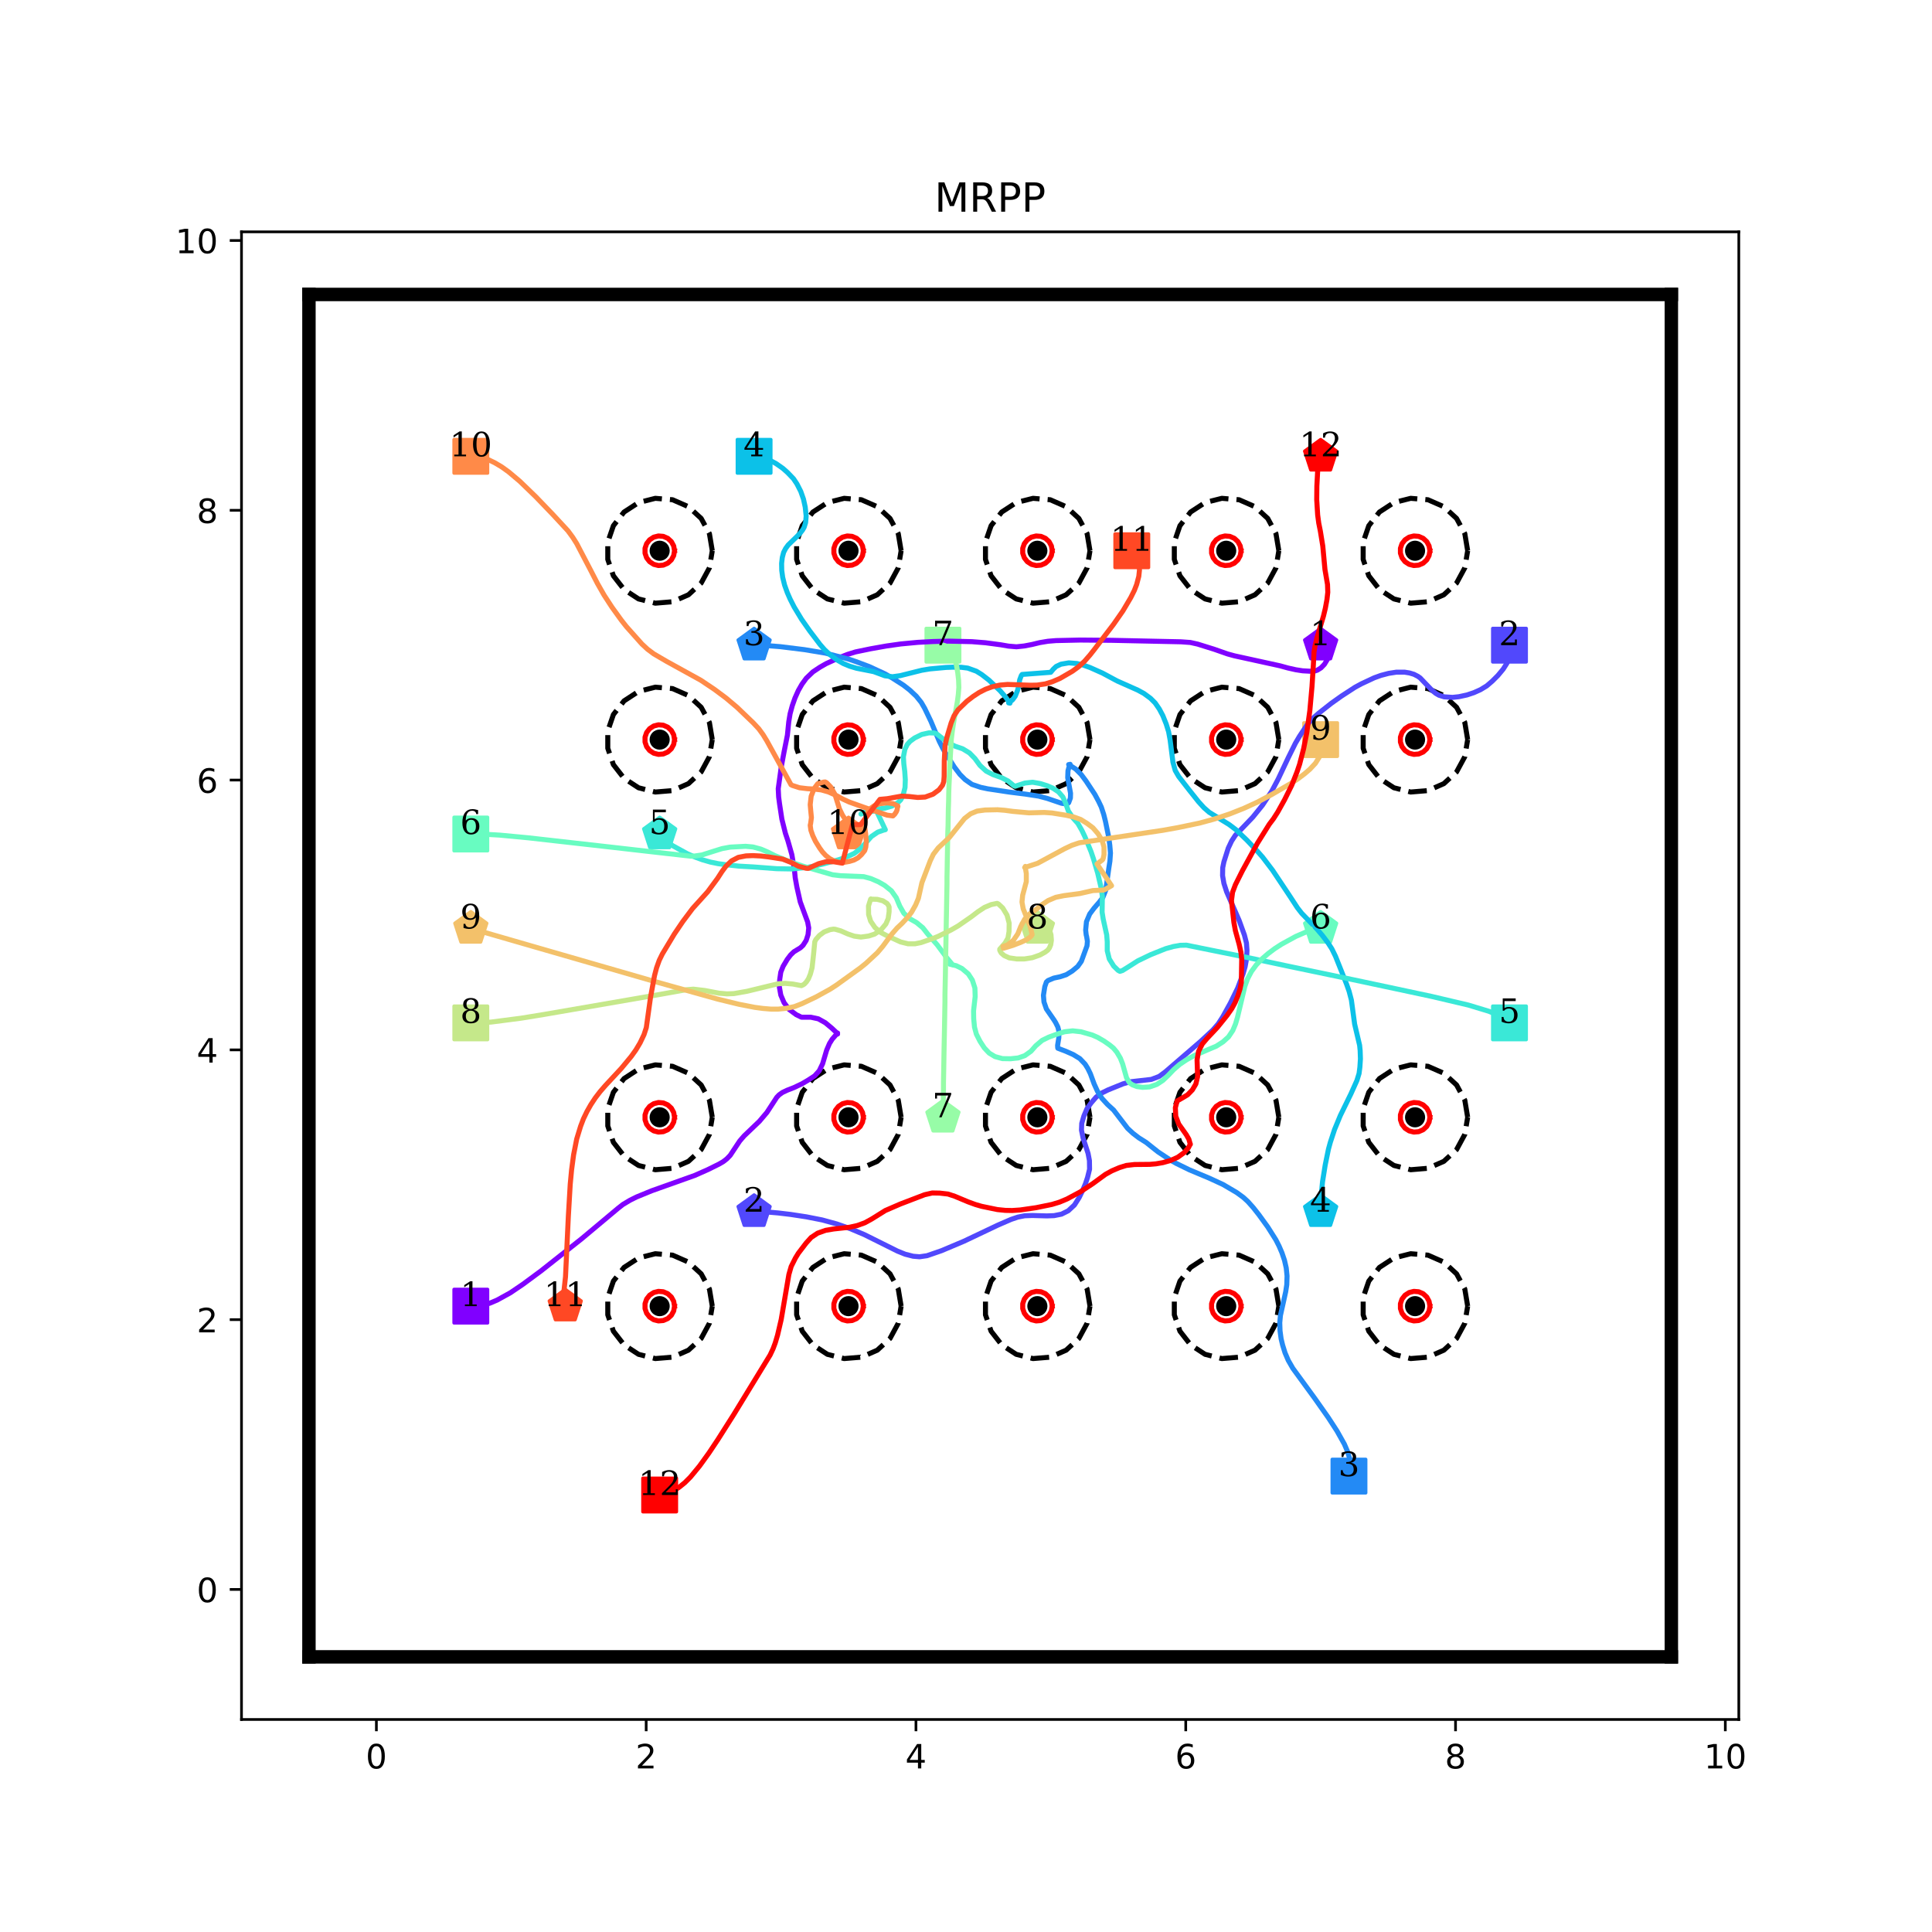 <?xml version="1.0" encoding="utf-8" standalone="no"?>
<!DOCTYPE svg PUBLIC "-//W3C//DTD SVG 1.1//EN"
  "http://www.w3.org/Graphics/SVG/1.1/DTD/svg11.dtd">
<!-- Created with matplotlib (http://matplotlib.org/) -->
<svg height="576pt" version="1.1" viewBox="0 0 576 576" width="576pt" xmlns="http://www.w3.org/2000/svg" xmlns:xlink="http://www.w3.org/1999/xlink">
 <defs>
  <style type="text/css">
*{stroke-linecap:butt;stroke-linejoin:round;}
  </style>
 </defs>
 <g id="figure_1">
  <g id="patch_1">
   <path d="M 0 576 
L 576 576 
L 576 0 
L 0 0 
z
" style="fill:#ffffff;"/>
  </g>
  <g id="axes_1">
   <g id="patch_2">
    <path d="M 72 512.64 
L 518.4 512.64 
L 518.4 69.12 
L 72 69.12 
z
" style="fill:#ffffff;"/>
   </g>
   <g id="matplotlib.axis_1">
    <g id="xtick_1">
     <g id="line2d_1">
      <defs>
       <path d="M 0 0 
L 0 3.5 
" id="m283ffe88f0" style="stroke:#000000;stroke-width:0.8;"/>
      </defs>
      <g>
       <use style="stroke:#000000;stroke-width:0.8;" x="112.216" xlink:href="#m283ffe88f0" y="512.64"/>
      </g>
     </g>
     <g id="text_1">
      <!-- 0 -->
      <defs>
       <path d="M 31.781 66.406 
Q 24.172 66.406 20.328 58.906 
Q 16.5 51.422 16.5 36.375 
Q 16.5 21.391 20.328 13.891 
Q 24.172 6.391 31.781 6.391 
Q 39.453 6.391 43.281 13.891 
Q 47.125 21.391 47.125 36.375 
Q 47.125 51.422 43.281 58.906 
Q 39.453 66.406 31.781 66.406 
z
M 31.781 74.219 
Q 44.047 74.219 50.516 64.516 
Q 56.984 54.828 56.984 36.375 
Q 56.984 17.969 50.516 8.266 
Q 44.047 -1.422 31.781 -1.422 
Q 19.531 -1.422 13.062 8.266 
Q 6.594 17.969 6.594 36.375 
Q 6.594 54.828 13.062 64.516 
Q 19.531 74.219 31.781 74.219 
z
" id="DejaVuSans-30"/>
      </defs>
      <g transform="translate(109.035 527.238)scale(0.1 -0.1)">
       <use xlink:href="#DejaVuSans-30"/>
      </g>
     </g>
    </g>
    <g id="xtick_2">
     <g id="line2d_2">
      <g>
       <use style="stroke:#000000;stroke-width:0.8;" x="192.649" xlink:href="#m283ffe88f0" y="512.64"/>
      </g>
     </g>
     <g id="text_2">
      <!-- 2 -->
      <defs>
       <path d="M 19.188 8.297 
L 53.609 8.297 
L 53.609 0 
L 7.328 0 
L 7.328 8.297 
Q 12.938 14.109 22.625 23.891 
Q 32.328 33.688 34.812 36.531 
Q 39.547 41.844 41.422 45.531 
Q 43.312 49.219 43.312 52.781 
Q 43.312 58.594 39.234 62.25 
Q 35.156 65.922 28.609 65.922 
Q 23.969 65.922 18.812 64.312 
Q 13.672 62.703 7.812 59.422 
L 7.812 69.391 
Q 13.766 71.781 18.938 73 
Q 24.125 74.219 28.422 74.219 
Q 39.75 74.219 46.484 68.547 
Q 53.219 62.891 53.219 53.422 
Q 53.219 48.922 51.531 44.891 
Q 49.859 40.875 45.406 35.406 
Q 44.188 33.984 37.641 27.219 
Q 31.109 20.453 19.188 8.297 
z
" id="DejaVuSans-32"/>
      </defs>
      <g transform="translate(189.467 527.238)scale(0.1 -0.1)">
       <use xlink:href="#DejaVuSans-32"/>
      </g>
     </g>
    </g>
    <g id="xtick_3">
     <g id="line2d_3">
      <g>
       <use style="stroke:#000000;stroke-width:0.8;" x="273.081" xlink:href="#m283ffe88f0" y="512.64"/>
      </g>
     </g>
     <g id="text_3">
      <!-- 4 -->
      <defs>
       <path d="M 37.797 64.312 
L 12.891 25.391 
L 37.797 25.391 
z
M 35.203 72.906 
L 47.609 72.906 
L 47.609 25.391 
L 58.016 25.391 
L 58.016 17.188 
L 47.609 17.188 
L 47.609 0 
L 37.797 0 
L 37.797 17.188 
L 4.891 17.188 
L 4.891 26.703 
z
" id="DejaVuSans-34"/>
      </defs>
      <g transform="translate(269.9 527.238)scale(0.1 -0.1)">
       <use xlink:href="#DejaVuSans-34"/>
      </g>
     </g>
    </g>
    <g id="xtick_4">
     <g id="line2d_4">
      <g>
       <use style="stroke:#000000;stroke-width:0.8;" x="353.514" xlink:href="#m283ffe88f0" y="512.64"/>
      </g>
     </g>
     <g id="text_4">
      <!-- 6 -->
      <defs>
       <path d="M 33.016 40.375 
Q 26.375 40.375 22.484 35.828 
Q 18.609 31.297 18.609 23.391 
Q 18.609 15.531 22.484 10.953 
Q 26.375 6.391 33.016 6.391 
Q 39.656 6.391 43.531 10.953 
Q 47.406 15.531 47.406 23.391 
Q 47.406 31.297 43.531 35.828 
Q 39.656 40.375 33.016 40.375 
z
M 52.594 71.297 
L 52.594 62.312 
Q 48.875 64.062 45.094 64.984 
Q 41.312 65.922 37.594 65.922 
Q 27.828 65.922 22.672 59.328 
Q 17.531 52.734 16.797 39.406 
Q 19.672 43.656 24.016 45.922 
Q 28.375 48.188 33.594 48.188 
Q 44.578 48.188 50.953 41.516 
Q 57.328 34.859 57.328 23.391 
Q 57.328 12.156 50.688 5.359 
Q 44.047 -1.422 33.016 -1.422 
Q 20.359 -1.422 13.672 8.266 
Q 6.984 17.969 6.984 36.375 
Q 6.984 53.656 15.188 63.938 
Q 23.391 74.219 37.203 74.219 
Q 40.922 74.219 44.703 73.484 
Q 48.484 72.75 52.594 71.297 
z
" id="DejaVuSans-36"/>
      </defs>
      <g transform="translate(350.332 527.238)scale(0.1 -0.1)">
       <use xlink:href="#DejaVuSans-36"/>
      </g>
     </g>
    </g>
    <g id="xtick_5">
     <g id="line2d_5">
      <g>
       <use style="stroke:#000000;stroke-width:0.8;" x="433.946" xlink:href="#m283ffe88f0" y="512.64"/>
      </g>
     </g>
     <g id="text_5">
      <!-- 8 -->
      <defs>
       <path d="M 31.781 34.625 
Q 24.75 34.625 20.719 30.859 
Q 16.703 27.094 16.703 20.516 
Q 16.703 13.922 20.719 10.156 
Q 24.75 6.391 31.781 6.391 
Q 38.812 6.391 42.859 10.172 
Q 46.922 13.969 46.922 20.516 
Q 46.922 27.094 42.891 30.859 
Q 38.875 34.625 31.781 34.625 
z
M 21.922 38.812 
Q 15.578 40.375 12.031 44.719 
Q 8.5 49.078 8.5 55.328 
Q 8.5 64.062 14.719 69.141 
Q 20.953 74.219 31.781 74.219 
Q 42.672 74.219 48.875 69.141 
Q 55.078 64.062 55.078 55.328 
Q 55.078 49.078 51.531 44.719 
Q 48 40.375 41.703 38.812 
Q 48.828 37.156 52.797 32.312 
Q 56.781 27.484 56.781 20.516 
Q 56.781 9.906 50.312 4.234 
Q 43.844 -1.422 31.781 -1.422 
Q 19.734 -1.422 13.25 4.234 
Q 6.781 9.906 6.781 20.516 
Q 6.781 27.484 10.781 32.312 
Q 14.797 37.156 21.922 38.812 
z
M 18.312 54.391 
Q 18.312 48.734 21.844 45.562 
Q 25.391 42.391 31.781 42.391 
Q 38.141 42.391 41.719 45.562 
Q 45.312 48.734 45.312 54.391 
Q 45.312 60.062 41.719 63.234 
Q 38.141 66.406 31.781 66.406 
Q 25.391 66.406 21.844 63.234 
Q 18.312 60.062 18.312 54.391 
z
" id="DejaVuSans-38"/>
      </defs>
      <g transform="translate(430.765 527.238)scale(0.1 -0.1)">
       <use xlink:href="#DejaVuSans-38"/>
      </g>
     </g>
    </g>
    <g id="xtick_6">
     <g id="line2d_6">
      <g>
       <use style="stroke:#000000;stroke-width:0.8;" x="514.378" xlink:href="#m283ffe88f0" y="512.64"/>
      </g>
     </g>
     <g id="text_6">
      <!-- 10 -->
      <defs>
       <path d="M 12.406 8.297 
L 28.516 8.297 
L 28.516 63.922 
L 10.984 60.406 
L 10.984 69.391 
L 28.422 72.906 
L 38.281 72.906 
L 38.281 8.297 
L 54.391 8.297 
L 54.391 0 
L 12.406 0 
z
" id="DejaVuSans-31"/>
      </defs>
      <g transform="translate(508.016 527.238)scale(0.1 -0.1)">
       <use xlink:href="#DejaVuSans-31"/>
       <use x="63.623" xlink:href="#DejaVuSans-30"/>
      </g>
     </g>
    </g>
   </g>
   <g id="matplotlib.axis_2">
    <g id="ytick_1">
     <g id="line2d_7">
      <defs>
       <path d="M 0 0 
L -3.5 0 
" id="m7797f4c61b" style="stroke:#000000;stroke-width:0.8;"/>
      </defs>
      <g>
       <use style="stroke:#000000;stroke-width:0.8;" x="72" xlink:href="#m7797f4c61b" y="473.864"/>
      </g>
     </g>
     <g id="text_7">
      <!-- 0 -->
      <g transform="translate(58.638 477.663)scale(0.1 -0.1)">
       <use xlink:href="#DejaVuSans-30"/>
      </g>
     </g>
    </g>
    <g id="ytick_2">
     <g id="line2d_8">
      <g>
       <use style="stroke:#000000;stroke-width:0.8;" x="72" xlink:href="#m7797f4c61b" y="393.431"/>
      </g>
     </g>
     <g id="text_8">
      <!-- 2 -->
      <g transform="translate(58.638 397.231)scale(0.1 -0.1)">
       <use xlink:href="#DejaVuSans-32"/>
      </g>
     </g>
    </g>
    <g id="ytick_3">
     <g id="line2d_9">
      <g>
       <use style="stroke:#000000;stroke-width:0.8;" x="72" xlink:href="#m7797f4c61b" y="312.999"/>
      </g>
     </g>
     <g id="text_9">
      <!-- 4 -->
      <g transform="translate(58.638 316.798)scale(0.1 -0.1)">
       <use xlink:href="#DejaVuSans-34"/>
      </g>
     </g>
    </g>
    <g id="ytick_4">
     <g id="line2d_10">
      <g>
       <use style="stroke:#000000;stroke-width:0.8;" x="72" xlink:href="#m7797f4c61b" y="232.566"/>
      </g>
     </g>
     <g id="text_10">
      <!-- 6 -->
      <g transform="translate(58.638 236.366)scale(0.1 -0.1)">
       <use xlink:href="#DejaVuSans-36"/>
      </g>
     </g>
    </g>
    <g id="ytick_5">
     <g id="line2d_11">
      <g>
       <use style="stroke:#000000;stroke-width:0.8;" x="72" xlink:href="#m7797f4c61b" y="152.134"/>
      </g>
     </g>
     <g id="text_11">
      <!-- 8 -->
      <g transform="translate(58.638 155.933)scale(0.1 -0.1)">
       <use xlink:href="#DejaVuSans-38"/>
      </g>
     </g>
    </g>
    <g id="ytick_6">
     <g id="line2d_12">
      <g>
       <use style="stroke:#000000;stroke-width:0.8;" x="72" xlink:href="#m7797f4c61b" y="71.702"/>
      </g>
     </g>
     <g id="text_12">
      <!-- 10 -->
      <g transform="translate(52.275 75.501)scale(0.1 -0.1)">
       <use xlink:href="#DejaVuSans-31"/>
       <use x="63.623" xlink:href="#DejaVuSans-30"/>
      </g>
     </g>
    </g>
   </g>
   <g id="line2d_13">
    <path clip-path="url(#p8fbfe0a4f5)" d="M 140.368 389.41 
" style="fill:none;stroke:#1f77b4;stroke-linecap:square;stroke-width:1.5;"/>
    <defs>
     <path d="M -5 5 
L 5 5 
L 5 -5 
L -5 -5 
z
" id="m010389abde" style="stroke:#8000ff;stroke-linejoin:miter;"/>
    </defs>
    <g clip-path="url(#p8fbfe0a4f5)">
     <use style="fill:#8000ff;stroke:#8000ff;stroke-linejoin:miter;" x="140.368" xlink:href="#m010389abde" y="389.41"/>
    </g>
   </g>
   <g id="line2d_14">
    <path clip-path="url(#p8fbfe0a4f5)" d="M 393.73 192.35 
" style="fill:none;stroke:#ff7f0e;stroke-linecap:square;stroke-width:1.5;"/>
    <defs>
     <path d="M 0 -5 
L -4.755 -1.545 
L -2.939 4.045 
L 2.939 4.045 
L 4.755 -1.545 
z
" id="m7f7152b8a4" style="stroke:#8000ff;stroke-linejoin:miter;"/>
    </defs>
    <g clip-path="url(#p8fbfe0a4f5)">
     <use style="fill:#8000ff;stroke:#8000ff;stroke-linejoin:miter;" x="393.73" xlink:href="#m7f7152b8a4" y="192.35"/>
    </g>
   </g>
   <g id="line2d_15">
    <path clip-path="url(#p8fbfe0a4f5)" d="M 450.032 192.35 
" style="fill:none;stroke:#2ca02c;stroke-linecap:square;stroke-width:1.5;"/>
    <defs>
     <path d="M -5 5 
L 5 5 
L 5 -5 
L -5 -5 
z
" id="me6d4a64ea3" style="stroke:#5148fc;stroke-linejoin:miter;"/>
    </defs>
    <g clip-path="url(#p8fbfe0a4f5)">
     <use style="fill:#5148fc;stroke:#5148fc;stroke-linejoin:miter;" x="450.032" xlink:href="#me6d4a64ea3" y="192.35"/>
    </g>
   </g>
   <g id="line2d_16">
    <path clip-path="url(#p8fbfe0a4f5)" d="M 224.822 361.258 
" style="fill:none;stroke:#d62728;stroke-linecap:square;stroke-width:1.5;"/>
    <defs>
     <path d="M 0 -5 
L -4.755 -1.545 
L -2.939 4.045 
L 2.939 4.045 
L 4.755 -1.545 
z
" id="m1d62b6d0ae" style="stroke:#5148fc;stroke-linejoin:miter;"/>
    </defs>
    <g clip-path="url(#p8fbfe0a4f5)">
     <use style="fill:#5148fc;stroke:#5148fc;stroke-linejoin:miter;" x="224.822" xlink:href="#m1d62b6d0ae" y="361.258"/>
    </g>
   </g>
   <g id="line2d_17">
    <path clip-path="url(#p8fbfe0a4f5)" d="M 402.175 440.082 
" style="fill:none;stroke:#9467bd;stroke-linecap:square;stroke-width:1.5;"/>
    <defs>
     <path d="M -5 5 
L 5 5 
L 5 -5 
L -5 -5 
z
" id="m96b58f84ea" style="stroke:#238af5;stroke-linejoin:miter;"/>
    </defs>
    <g clip-path="url(#p8fbfe0a4f5)">
     <use style="fill:#238af5;stroke:#238af5;stroke-linejoin:miter;" x="402.175" xlink:href="#m96b58f84ea" y="440.082"/>
    </g>
   </g>
   <g id="line2d_18">
    <path clip-path="url(#p8fbfe0a4f5)" d="M 224.822 192.35 
" style="fill:none;stroke:#8c564b;stroke-linecap:square;stroke-width:1.5;"/>
    <defs>
     <path d="M 0 -5 
L -4.755 -1.545 
L -2.939 4.045 
L 2.939 4.045 
L 4.755 -1.545 
z
" id="m6db713512f" style="stroke:#238af5;stroke-linejoin:miter;"/>
    </defs>
    <g clip-path="url(#p8fbfe0a4f5)">
     <use style="fill:#238af5;stroke:#238af5;stroke-linejoin:miter;" x="224.822" xlink:href="#m6db713512f" y="192.35"/>
    </g>
   </g>
   <g id="line2d_19">
    <path clip-path="url(#p8fbfe0a4f5)" d="M 224.822 136.048 
" style="fill:none;stroke:#e377c2;stroke-linecap:square;stroke-width:1.5;"/>
    <defs>
     <path d="M -5 5 
L 5 5 
L 5 -5 
L -5 -5 
z
" id="med2a393dd5" style="stroke:#0cc1e8;stroke-linejoin:miter;"/>
    </defs>
    <g clip-path="url(#p8fbfe0a4f5)">
     <use style="fill:#0cc1e8;stroke:#0cc1e8;stroke-linejoin:miter;" x="224.822" xlink:href="#med2a393dd5" y="136.048"/>
    </g>
   </g>
   <g id="line2d_20">
    <path clip-path="url(#p8fbfe0a4f5)" d="M 393.73 361.258 
" style="fill:none;stroke:#7f7f7f;stroke-linecap:square;stroke-width:1.5;"/>
    <defs>
     <path d="M 0 -5 
L -4.755 -1.545 
L -2.939 4.045 
L 2.939 4.045 
L 4.755 -1.545 
z
" id="mf7a59abcfb" style="stroke:#0cc1e8;stroke-linejoin:miter;"/>
    </defs>
    <g clip-path="url(#p8fbfe0a4f5)">
     <use style="fill:#0cc1e8;stroke:#0cc1e8;stroke-linejoin:miter;" x="393.73" xlink:href="#mf7a59abcfb" y="361.258"/>
    </g>
   </g>
   <g id="line2d_21">
    <path clip-path="url(#p8fbfe0a4f5)" d="M 450.032 304.956 
" style="fill:none;stroke:#bcbd22;stroke-linecap:square;stroke-width:1.5;"/>
    <defs>
     <path d="M -5 5 
L 5 5 
L 5 -5 
L -5 -5 
z
" id="mb66631eff8" style="stroke:#3ae8d7;stroke-linejoin:miter;"/>
    </defs>
    <g clip-path="url(#p8fbfe0a4f5)">
     <use style="fill:#3ae8d7;stroke:#3ae8d7;stroke-linejoin:miter;" x="450.032" xlink:href="#mb66631eff8" y="304.956"/>
    </g>
   </g>
   <g id="line2d_22">
    <path clip-path="url(#p8fbfe0a4f5)" d="M 196.67 248.653 
" style="fill:none;stroke:#17becf;stroke-linecap:square;stroke-width:1.5;"/>
    <defs>
     <path d="M 0 -5 
L -4.755 -1.545 
L -2.939 4.045 
L 2.939 4.045 
L 4.755 -1.545 
z
" id="m6401591724" style="stroke:#3ae8d7;stroke-linejoin:miter;"/>
    </defs>
    <g clip-path="url(#p8fbfe0a4f5)">
     <use style="fill:#3ae8d7;stroke:#3ae8d7;stroke-linejoin:miter;" x="196.67" xlink:href="#m6401591724" y="248.653"/>
    </g>
   </g>
   <g id="line2d_23">
    <path clip-path="url(#p8fbfe0a4f5)" d="M 140.368 248.653 
" style="fill:none;stroke:#1f77b4;stroke-linecap:square;stroke-width:1.5;"/>
    <defs>
     <path d="M -5 5 
L 5 5 
L 5 -5 
L -5 -5 
z
" id="m7c4fab56d2" style="stroke:#68fcc1;stroke-linejoin:miter;"/>
    </defs>
    <g clip-path="url(#p8fbfe0a4f5)">
     <use style="fill:#68fcc1;stroke:#68fcc1;stroke-linejoin:miter;" x="140.368" xlink:href="#m7c4fab56d2" y="248.653"/>
    </g>
   </g>
   <g id="line2d_24">
    <path clip-path="url(#p8fbfe0a4f5)" d="M 393.73 276.804 
" style="fill:none;stroke:#ff7f0e;stroke-linecap:square;stroke-width:1.5;"/>
    <defs>
     <path d="M 0 -5 
L -4.755 -1.545 
L -2.939 4.045 
L 2.939 4.045 
L 4.755 -1.545 
z
" id="md84bb81a97" style="stroke:#68fcc1;stroke-linejoin:miter;"/>
    </defs>
    <g clip-path="url(#p8fbfe0a4f5)">
     <use style="fill:#68fcc1;stroke:#68fcc1;stroke-linejoin:miter;" x="393.73" xlink:href="#md84bb81a97" y="276.804"/>
    </g>
   </g>
   <g id="line2d_25">
    <path clip-path="url(#p8fbfe0a4f5)" d="M 281.124 192.35 
" style="fill:none;stroke:#2ca02c;stroke-linecap:square;stroke-width:1.5;"/>
    <defs>
     <path d="M -5 5 
L 5 5 
L 5 -5 
L -5 -5 
z
" id="m669d3a244e" style="stroke:#97fca7;stroke-linejoin:miter;"/>
    </defs>
    <g clip-path="url(#p8fbfe0a4f5)">
     <use style="fill:#97fca7;stroke:#97fca7;stroke-linejoin:miter;" x="281.124" xlink:href="#m669d3a244e" y="192.35"/>
    </g>
   </g>
   <g id="line2d_26">
    <path clip-path="url(#p8fbfe0a4f5)" d="M 281.124 333.107 
" style="fill:none;stroke:#d62728;stroke-linecap:square;stroke-width:1.5;"/>
    <defs>
     <path d="M 0 -5 
L -4.755 -1.545 
L -2.939 4.045 
L 2.939 4.045 
L 4.755 -1.545 
z
" id="mba3f644551" style="stroke:#97fca7;stroke-linejoin:miter;"/>
    </defs>
    <g clip-path="url(#p8fbfe0a4f5)">
     <use style="fill:#97fca7;stroke:#97fca7;stroke-linejoin:miter;" x="281.124" xlink:href="#mba3f644551" y="333.107"/>
    </g>
   </g>
   <g id="line2d_27">
    <path clip-path="url(#p8fbfe0a4f5)" d="M 140.368 304.956 
" style="fill:none;stroke:#9467bd;stroke-linecap:square;stroke-width:1.5;"/>
    <defs>
     <path d="M -5 5 
L 5 5 
L 5 -5 
L -5 -5 
z
" id="m0feeab0af6" style="stroke:#c5e88a;stroke-linejoin:miter;"/>
    </defs>
    <g clip-path="url(#p8fbfe0a4f5)">
     <use style="fill:#c5e88a;stroke:#c5e88a;stroke-linejoin:miter;" x="140.368" xlink:href="#m0feeab0af6" y="304.956"/>
    </g>
   </g>
   <g id="line2d_28">
    <path clip-path="url(#p8fbfe0a4f5)" d="M 309.276 276.804 
" style="fill:none;stroke:#8c564b;stroke-linecap:square;stroke-width:1.5;"/>
    <defs>
     <path d="M 0 -5 
L -4.755 -1.545 
L -2.939 4.045 
L 2.939 4.045 
L 4.755 -1.545 
z
" id="m2f02971249" style="stroke:#c5e88a;stroke-linejoin:miter;"/>
    </defs>
    <g clip-path="url(#p8fbfe0a4f5)">
     <use style="fill:#c5e88a;stroke:#c5e88a;stroke-linejoin:miter;" x="309.276" xlink:href="#m2f02971249" y="276.804"/>
    </g>
   </g>
   <g id="line2d_29">
    <path clip-path="url(#p8fbfe0a4f5)" d="M 393.73 220.502 
" style="fill:none;stroke:#e377c2;stroke-linecap:square;stroke-width:1.5;"/>
    <defs>
     <path d="M -5 5 
L 5 5 
L 5 -5 
L -5 -5 
z
" id="m32cbcb12f8" style="stroke:#f3c16a;stroke-linejoin:miter;"/>
    </defs>
    <g clip-path="url(#p8fbfe0a4f5)">
     <use style="fill:#f3c16a;stroke:#f3c16a;stroke-linejoin:miter;" x="393.73" xlink:href="#m32cbcb12f8" y="220.502"/>
    </g>
   </g>
   <g id="line2d_30">
    <path clip-path="url(#p8fbfe0a4f5)" d="M 140.368 276.804 
" style="fill:none;stroke:#7f7f7f;stroke-linecap:square;stroke-width:1.5;"/>
    <defs>
     <path d="M 0 -5 
L -4.755 -1.545 
L -2.939 4.045 
L 2.939 4.045 
L 4.755 -1.545 
z
" id="mbc18953e43" style="stroke:#f3c16a;stroke-linejoin:miter;"/>
    </defs>
    <g clip-path="url(#p8fbfe0a4f5)">
     <use style="fill:#f3c16a;stroke:#f3c16a;stroke-linejoin:miter;" x="140.368" xlink:href="#mbc18953e43" y="276.804"/>
    </g>
   </g>
   <g id="line2d_31">
    <path clip-path="url(#p8fbfe0a4f5)" d="M 140.368 136.048 
" style="fill:none;stroke:#bcbd22;stroke-linecap:square;stroke-width:1.5;"/>
    <defs>
     <path d="M -5 5 
L 5 5 
L 5 -5 
L -5 -5 
z
" id="mf833c5d0a4" style="stroke:#ff8a48;stroke-linejoin:miter;"/>
    </defs>
    <g clip-path="url(#p8fbfe0a4f5)">
     <use style="fill:#ff8a48;stroke:#ff8a48;stroke-linejoin:miter;" x="140.368" xlink:href="#mf833c5d0a4" y="136.048"/>
    </g>
   </g>
   <g id="line2d_32">
    <path clip-path="url(#p8fbfe0a4f5)" d="M 252.973 248.653 
" style="fill:none;stroke:#17becf;stroke-linecap:square;stroke-width:1.5;"/>
    <defs>
     <path d="M 0 -5 
L -4.755 -1.545 
L -2.939 4.045 
L 2.939 4.045 
L 4.755 -1.545 
z
" id="me97fff7c8d" style="stroke:#ff8a48;stroke-linejoin:miter;"/>
    </defs>
    <g clip-path="url(#p8fbfe0a4f5)">
     <use style="fill:#ff8a48;stroke:#ff8a48;stroke-linejoin:miter;" x="252.973" xlink:href="#me97fff7c8d" y="248.653"/>
    </g>
   </g>
   <g id="line2d_33">
    <path clip-path="url(#p8fbfe0a4f5)" d="M 337.427 164.199 
" style="fill:none;stroke:#1f77b4;stroke-linecap:square;stroke-width:1.5;"/>
    <defs>
     <path d="M -5 5 
L 5 5 
L 5 -5 
L -5 -5 
z
" id="me0c0954a6c" style="stroke:#ff4824;stroke-linejoin:miter;"/>
    </defs>
    <g clip-path="url(#p8fbfe0a4f5)">
     <use style="fill:#ff4824;stroke:#ff4824;stroke-linejoin:miter;" x="337.427" xlink:href="#me0c0954a6c" y="164.199"/>
    </g>
   </g>
   <g id="line2d_34">
    <path clip-path="url(#p8fbfe0a4f5)" d="M 168.519 389.41 
" style="fill:none;stroke:#ff7f0e;stroke-linecap:square;stroke-width:1.5;"/>
    <defs>
     <path d="M 0 -5 
L -4.755 -1.545 
L -2.939 4.045 
L 2.939 4.045 
L 4.755 -1.545 
z
" id="mbd6a6b2ceb" style="stroke:#ff4824;stroke-linejoin:miter;"/>
    </defs>
    <g clip-path="url(#p8fbfe0a4f5)">
     <use style="fill:#ff4824;stroke:#ff4824;stroke-linejoin:miter;" x="168.519" xlink:href="#mbd6a6b2ceb" y="389.41"/>
    </g>
   </g>
   <g id="line2d_35">
    <path clip-path="url(#p8fbfe0a4f5)" d="M 196.67 445.712 
" style="fill:none;stroke:#2ca02c;stroke-linecap:square;stroke-width:1.5;"/>
    <defs>
     <path d="M -5 5 
L 5 5 
L 5 -5 
L -5 -5 
z
" id="mce82837cbd" style="stroke:#ff0000;stroke-linejoin:miter;"/>
    </defs>
    <g clip-path="url(#p8fbfe0a4f5)">
     <use style="fill:#ff0000;stroke:#ff0000;stroke-linejoin:miter;" x="196.67" xlink:href="#mce82837cbd" y="445.712"/>
    </g>
   </g>
   <g id="line2d_36">
    <path clip-path="url(#p8fbfe0a4f5)" d="M 393.73 136.048 
" style="fill:none;stroke:#d62728;stroke-linecap:square;stroke-width:1.5;"/>
    <defs>
     <path d="M 0 -5 
L -4.755 -1.545 
L -2.939 4.045 
L 2.939 4.045 
L 4.755 -1.545 
z
" id="m9b7de5cc63" style="stroke:#ff0000;stroke-linejoin:miter;"/>
    </defs>
    <g clip-path="url(#p8fbfe0a4f5)">
     <use style="fill:#ff0000;stroke:#ff0000;stroke-linejoin:miter;" x="393.73" xlink:href="#m9b7de5cc63" y="136.048"/>
    </g>
   </g>
   <g id="line2d_37">
    <defs>
     <path d="M 0 2.5 
C 0.663 2.5 1.299 2.237 1.768 1.768 
C 2.237 1.299 2.5 0.663 2.5 0 
C 2.5 -0.663 2.237 -1.299 1.768 -1.768 
C 1.299 -2.237 0.663 -2.5 0 -2.5 
C -0.663 -2.5 -1.299 -2.237 -1.768 -1.768 
C -2.237 -1.299 -2.5 -0.663 -2.5 0 
C -2.5 0.663 -2.237 1.299 -1.768 1.768 
C -1.299 2.237 -0.663 2.5 0 2.5 
z
" id="m9bd4718779" style="stroke:#000000;"/>
    </defs>
    <g clip-path="url(#p8fbfe0a4f5)">
     <use style="stroke:#000000;" x="196.67" xlink:href="#m9bd4718779" y="389.41"/>
     <use style="stroke:#000000;" x="196.67" xlink:href="#m9bd4718779" y="333.107"/>
     <use style="stroke:#000000;" x="252.973" xlink:href="#m9bd4718779" y="389.41"/>
     <use style="stroke:#000000;" x="252.973" xlink:href="#m9bd4718779" y="333.107"/>
     <use style="stroke:#000000;" x="309.276" xlink:href="#m9bd4718779" y="389.41"/>
     <use style="stroke:#000000;" x="309.276" xlink:href="#m9bd4718779" y="333.107"/>
     <use style="stroke:#000000;" x="365.578" xlink:href="#m9bd4718779" y="389.41"/>
     <use style="stroke:#000000;" x="365.578" xlink:href="#m9bd4718779" y="333.107"/>
     <use style="stroke:#000000;" x="421.881" xlink:href="#m9bd4718779" y="389.41"/>
     <use style="stroke:#000000;" x="421.881" xlink:href="#m9bd4718779" y="333.107"/>
     <use style="stroke:#000000;" x="196.67" xlink:href="#m9bd4718779" y="220.502"/>
     <use style="stroke:#000000;" x="196.67" xlink:href="#m9bd4718779" y="164.199"/>
     <use style="stroke:#000000;" x="252.973" xlink:href="#m9bd4718779" y="220.502"/>
     <use style="stroke:#000000;" x="252.973" xlink:href="#m9bd4718779" y="164.199"/>
     <use style="stroke:#000000;" x="309.276" xlink:href="#m9bd4718779" y="220.502"/>
     <use style="stroke:#000000;" x="309.276" xlink:href="#m9bd4718779" y="164.199"/>
     <use style="stroke:#000000;" x="365.578" xlink:href="#m9bd4718779" y="220.502"/>
     <use style="stroke:#000000;" x="365.578" xlink:href="#m9bd4718779" y="164.199"/>
     <use style="stroke:#000000;" x="421.881" xlink:href="#m9bd4718779" y="220.502"/>
     <use style="stroke:#000000;" x="421.881" xlink:href="#m9bd4718779" y="164.199"/>
    </g>
   </g>
   <g id="line2d_38">
    <path clip-path="url(#p8fbfe0a4f5)" d="M 212.355 389.41 
L 211.505 384.317 
L 209.047 379.776 
L 205.249 376.279 
L 200.521 374.205 
L 195.375 373.779 
L 190.37 375.046 
L 186.048 377.87 
L 182.876 381.945 
L 181.2 386.828 
L 181.2 391.991 
L 182.876 396.875 
L 186.048 400.949 
L 190.37 403.773 
L 195.375 405.04 
L 200.521 404.614 
L 205.249 402.54 
L 209.047 399.043 
L 211.505 394.502 
L 212.355 389.41 
" style="fill:none;stroke:#000000;stroke-dasharray:5.55,2.4;stroke-dashoffset:0;stroke-width:1.5;"/>
   </g>
   <g id="line2d_39">
    <path clip-path="url(#p8fbfe0a4f5)" d="M 201.094 389.41 
L 200.854 387.973 
L 200.161 386.693 
L 199.09 385.706 
L 197.756 385.121 
L 196.305 385.001 
L 194.893 385.359 
L 193.674 386.155 
L 192.78 387.304 
L 192.307 388.682 
L 192.307 390.138 
L 192.78 391.515 
L 193.674 392.664 
L 194.893 393.461 
L 196.305 393.818 
L 197.756 393.698 
L 199.09 393.113 
L 200.161 392.127 
L 200.854 390.846 
L 201.094 389.41 
" style="fill:none;stroke:#ff0000;stroke-linecap:square;stroke-width:1.5;"/>
   </g>
   <g id="line2d_40">
    <path clip-path="url(#p8fbfe0a4f5)" d="M 212.355 333.107 
L 211.505 328.014 
L 209.047 323.474 
L 205.249 319.977 
L 200.521 317.903 
L 195.375 317.476 
L 190.37 318.744 
L 186.048 321.568 
L 182.876 325.642 
L 181.2 330.525 
L 181.2 335.689 
L 182.876 340.572 
L 186.048 344.646 
L 190.37 347.47 
L 195.375 348.738 
L 200.521 348.311 
L 205.249 346.237 
L 209.047 342.741 
L 211.505 338.2 
L 212.355 333.107 
" style="fill:none;stroke:#000000;stroke-dasharray:5.55,2.4;stroke-dashoffset:0;stroke-width:1.5;"/>
   </g>
   <g id="line2d_41">
    <path clip-path="url(#p8fbfe0a4f5)" d="M 201.094 333.107 
L 200.854 331.671 
L 200.161 330.39 
L 199.09 329.404 
L 197.756 328.819 
L 196.305 328.698 
L 194.893 329.056 
L 193.674 329.852 
L 192.78 331.002 
L 192.307 332.379 
L 192.307 333.835 
L 192.78 335.213 
L 193.674 336.362 
L 194.893 337.158 
L 196.305 337.516 
L 197.756 337.395 
L 199.09 336.81 
L 200.161 335.824 
L 200.854 334.543 
L 201.094 333.107 
" style="fill:none;stroke:#ff0000;stroke-linecap:square;stroke-width:1.5;"/>
   </g>
   <g id="line2d_42">
    <path clip-path="url(#p8fbfe0a4f5)" d="M 268.657 389.41 
L 267.807 384.317 
L 265.35 379.776 
L 261.551 376.279 
L 256.823 374.205 
L 251.678 373.779 
L 246.673 375.046 
L 242.35 377.87 
L 239.179 381.945 
L 237.503 386.828 
L 237.503 391.991 
L 239.179 396.875 
L 242.35 400.949 
L 246.673 403.773 
L 251.678 405.04 
L 256.823 404.614 
L 261.551 402.54 
L 265.35 399.043 
L 267.807 394.502 
L 268.657 389.41 
" style="fill:none;stroke:#000000;stroke-dasharray:5.55,2.4;stroke-dashoffset:0;stroke-width:1.5;"/>
   </g>
   <g id="line2d_43">
    <path clip-path="url(#p8fbfe0a4f5)" d="M 257.397 389.41 
L 257.157 387.973 
L 256.464 386.693 
L 255.393 385.706 
L 254.059 385.121 
L 252.608 385.001 
L 251.196 385.359 
L 249.977 386.155 
L 249.082 387.304 
L 248.61 388.682 
L 248.61 390.138 
L 249.082 391.515 
L 249.977 392.664 
L 251.196 393.461 
L 252.608 393.818 
L 254.059 393.698 
L 255.393 393.113 
L 256.464 392.127 
L 257.157 390.846 
L 257.397 389.41 
" style="fill:none;stroke:#ff0000;stroke-linecap:square;stroke-width:1.5;"/>
   </g>
   <g id="line2d_44">
    <path clip-path="url(#p8fbfe0a4f5)" d="M 268.657 333.107 
L 267.807 328.014 
L 265.35 323.474 
L 261.551 319.977 
L 256.823 317.903 
L 251.678 317.476 
L 246.673 318.744 
L 242.35 321.568 
L 239.179 325.642 
L 237.503 330.525 
L 237.503 335.689 
L 239.179 340.572 
L 242.35 344.646 
L 246.673 347.47 
L 251.678 348.738 
L 256.823 348.311 
L 261.551 346.237 
L 265.35 342.741 
L 267.807 338.2 
L 268.657 333.107 
" style="fill:none;stroke:#000000;stroke-dasharray:5.55,2.4;stroke-dashoffset:0;stroke-width:1.5;"/>
   </g>
   <g id="line2d_45">
    <path clip-path="url(#p8fbfe0a4f5)" d="M 257.397 333.107 
L 257.157 331.671 
L 256.464 330.39 
L 255.393 329.404 
L 254.059 328.819 
L 252.608 328.698 
L 251.196 329.056 
L 249.977 329.852 
L 249.082 331.002 
L 248.61 332.379 
L 248.61 333.835 
L 249.082 335.213 
L 249.977 336.362 
L 251.196 337.158 
L 252.608 337.516 
L 254.059 337.395 
L 255.393 336.81 
L 256.464 335.824 
L 257.157 334.543 
L 257.397 333.107 
" style="fill:none;stroke:#ff0000;stroke-linecap:square;stroke-width:1.5;"/>
   </g>
   <g id="line2d_46">
    <path clip-path="url(#p8fbfe0a4f5)" d="M 324.96 389.41 
L 324.11 384.317 
L 321.653 379.776 
L 317.854 376.279 
L 313.126 374.205 
L 307.98 373.779 
L 302.975 375.046 
L 298.653 377.87 
L 295.482 381.945 
L 293.805 386.828 
L 293.805 391.991 
L 295.482 396.875 
L 298.653 400.949 
L 302.975 403.773 
L 307.98 405.04 
L 313.126 404.614 
L 317.854 402.54 
L 321.653 399.043 
L 324.11 394.502 
L 324.96 389.41 
" style="fill:none;stroke:#000000;stroke-dasharray:5.55,2.4;stroke-dashoffset:0;stroke-width:1.5;"/>
   </g>
   <g id="line2d_47">
    <path clip-path="url(#p8fbfe0a4f5)" d="M 313.699 389.41 
L 313.46 387.973 
L 312.767 386.693 
L 311.695 385.706 
L 310.362 385.121 
L 308.91 385.001 
L 307.499 385.359 
L 306.28 386.155 
L 305.385 387.304 
L 304.912 388.682 
L 304.912 390.138 
L 305.385 391.515 
L 306.28 392.664 
L 307.499 393.461 
L 308.91 393.818 
L 310.362 393.698 
L 311.695 393.113 
L 312.767 392.127 
L 313.46 390.846 
L 313.699 389.41 
" style="fill:none;stroke:#ff0000;stroke-linecap:square;stroke-width:1.5;"/>
   </g>
   <g id="line2d_48">
    <path clip-path="url(#p8fbfe0a4f5)" d="M 324.96 333.107 
L 324.11 328.014 
L 321.653 323.474 
L 317.854 319.977 
L 313.126 317.903 
L 307.98 317.476 
L 302.975 318.744 
L 298.653 321.568 
L 295.482 325.642 
L 293.805 330.525 
L 293.805 335.689 
L 295.482 340.572 
L 298.653 344.646 
L 302.975 347.47 
L 307.98 348.738 
L 313.126 348.311 
L 317.854 346.237 
L 321.653 342.741 
L 324.11 338.2 
L 324.96 333.107 
" style="fill:none;stroke:#000000;stroke-dasharray:5.55,2.4;stroke-dashoffset:0;stroke-width:1.5;"/>
   </g>
   <g id="line2d_49">
    <path clip-path="url(#p8fbfe0a4f5)" d="M 313.699 333.107 
L 313.46 331.671 
L 312.767 330.39 
L 311.695 329.404 
L 310.362 328.819 
L 308.91 328.698 
L 307.499 329.056 
L 306.28 329.852 
L 305.385 331.002 
L 304.912 332.379 
L 304.912 333.835 
L 305.385 335.213 
L 306.28 336.362 
L 307.499 337.158 
L 308.91 337.516 
L 310.362 337.395 
L 311.695 336.81 
L 312.767 335.824 
L 313.46 334.543 
L 313.699 333.107 
" style="fill:none;stroke:#ff0000;stroke-linecap:square;stroke-width:1.5;"/>
   </g>
   <g id="line2d_50">
    <path clip-path="url(#p8fbfe0a4f5)" d="M 381.263 389.41 
L 380.413 384.317 
L 377.956 379.776 
L 374.157 376.279 
L 369.429 374.205 
L 364.283 373.779 
L 359.278 375.046 
L 354.956 377.87 
L 351.784 381.945 
L 350.108 386.828 
L 350.108 391.991 
L 351.784 396.875 
L 354.956 400.949 
L 359.278 403.773 
L 364.283 405.04 
L 369.429 404.614 
L 374.157 402.54 
L 377.956 399.043 
L 380.413 394.502 
L 381.263 389.41 
" style="fill:none;stroke:#000000;stroke-dasharray:5.55,2.4;stroke-dashoffset:0;stroke-width:1.5;"/>
   </g>
   <g id="line2d_51">
    <path clip-path="url(#p8fbfe0a4f5)" d="M 370.002 389.41 
L 369.762 387.973 
L 369.069 386.693 
L 367.998 385.706 
L 366.664 385.121 
L 365.213 385.001 
L 363.801 385.359 
L 362.582 386.155 
L 361.688 387.304 
L 361.215 388.682 
L 361.215 390.138 
L 361.688 391.515 
L 362.582 392.664 
L 363.801 393.461 
L 365.213 393.818 
L 366.664 393.698 
L 367.998 393.113 
L 369.069 392.127 
L 369.762 390.846 
L 370.002 389.41 
" style="fill:none;stroke:#ff0000;stroke-linecap:square;stroke-width:1.5;"/>
   </g>
   <g id="line2d_52">
    <path clip-path="url(#p8fbfe0a4f5)" d="M 381.263 333.107 
L 380.413 328.014 
L 377.956 323.474 
L 374.157 319.977 
L 369.429 317.903 
L 364.283 317.476 
L 359.278 318.744 
L 354.956 321.568 
L 351.784 325.642 
L 350.108 330.525 
L 350.108 335.689 
L 351.784 340.572 
L 354.956 344.646 
L 359.278 347.47 
L 364.283 348.738 
L 369.429 348.311 
L 374.157 346.237 
L 377.956 342.741 
L 380.413 338.2 
L 381.263 333.107 
" style="fill:none;stroke:#000000;stroke-dasharray:5.55,2.4;stroke-dashoffset:0;stroke-width:1.5;"/>
   </g>
   <g id="line2d_53">
    <path clip-path="url(#p8fbfe0a4f5)" d="M 370.002 333.107 
L 369.762 331.671 
L 369.069 330.39 
L 367.998 329.404 
L 366.664 328.819 
L 365.213 328.698 
L 363.801 329.056 
L 362.582 329.852 
L 361.688 331.002 
L 361.215 332.379 
L 361.215 333.835 
L 361.688 335.213 
L 362.582 336.362 
L 363.801 337.158 
L 365.213 337.516 
L 366.664 337.395 
L 367.998 336.81 
L 369.069 335.824 
L 369.762 334.543 
L 370.002 333.107 
" style="fill:none;stroke:#ff0000;stroke-linecap:square;stroke-width:1.5;"/>
   </g>
   <g id="line2d_54">
    <path clip-path="url(#p8fbfe0a4f5)" d="M 437.565 389.41 
L 436.716 384.317 
L 434.258 379.776 
L 430.46 376.279 
L 425.731 374.205 
L 420.586 373.779 
L 415.581 375.046 
L 411.258 377.87 
L 408.087 381.945 
L 406.411 386.828 
L 406.411 391.991 
L 408.087 396.875 
L 411.258 400.949 
L 415.581 403.773 
L 420.586 405.04 
L 425.731 404.614 
L 430.46 402.54 
L 434.258 399.043 
L 436.716 394.502 
L 437.565 389.41 
" style="fill:none;stroke:#000000;stroke-dasharray:5.55,2.4;stroke-dashoffset:0;stroke-width:1.5;"/>
   </g>
   <g id="line2d_55">
    <path clip-path="url(#p8fbfe0a4f5)" d="M 426.305 389.41 
L 426.065 387.973 
L 425.372 386.693 
L 424.301 385.706 
L 422.967 385.121 
L 421.516 385.001 
L 420.104 385.359 
L 418.885 386.155 
L 417.99 387.304 
L 417.518 388.682 
L 417.518 390.138 
L 417.99 391.515 
L 418.885 392.664 
L 420.104 393.461 
L 421.516 393.818 
L 422.967 393.698 
L 424.301 393.113 
L 425.372 392.127 
L 426.065 390.846 
L 426.305 389.41 
" style="fill:none;stroke:#ff0000;stroke-linecap:square;stroke-width:1.5;"/>
   </g>
   <g id="line2d_56">
    <path clip-path="url(#p8fbfe0a4f5)" d="M 437.565 333.107 
L 436.716 328.014 
L 434.258 323.474 
L 430.46 319.977 
L 425.731 317.903 
L 420.586 317.476 
L 415.581 318.744 
L 411.258 321.568 
L 408.087 325.642 
L 406.411 330.525 
L 406.411 335.689 
L 408.087 340.572 
L 411.258 344.646 
L 415.581 347.47 
L 420.586 348.738 
L 425.731 348.311 
L 430.46 346.237 
L 434.258 342.741 
L 436.716 338.2 
L 437.565 333.107 
" style="fill:none;stroke:#000000;stroke-dasharray:5.55,2.4;stroke-dashoffset:0;stroke-width:1.5;"/>
   </g>
   <g id="line2d_57">
    <path clip-path="url(#p8fbfe0a4f5)" d="M 426.305 333.107 
L 426.065 331.671 
L 425.372 330.39 
L 424.301 329.404 
L 422.967 328.819 
L 421.516 328.698 
L 420.104 329.056 
L 418.885 329.852 
L 417.99 331.002 
L 417.518 332.379 
L 417.518 333.835 
L 417.99 335.213 
L 418.885 336.362 
L 420.104 337.158 
L 421.516 337.516 
L 422.967 337.395 
L 424.301 336.81 
L 425.372 335.824 
L 426.065 334.543 
L 426.305 333.107 
" style="fill:none;stroke:#ff0000;stroke-linecap:square;stroke-width:1.5;"/>
   </g>
   <g id="line2d_58">
    <path clip-path="url(#p8fbfe0a4f5)" d="M 212.355 220.502 
L 211.505 215.409 
L 209.047 210.868 
L 205.249 207.371 
L 200.521 205.297 
L 195.375 204.871 
L 190.37 206.138 
L 186.048 208.962 
L 182.876 213.037 
L 181.2 217.92 
L 181.2 223.083 
L 182.876 227.967 
L 186.048 232.041 
L 190.37 234.865 
L 195.375 236.132 
L 200.521 235.706 
L 205.249 233.632 
L 209.047 230.135 
L 211.505 225.594 
L 212.355 220.502 
" style="fill:none;stroke:#000000;stroke-dasharray:5.55,2.4;stroke-dashoffset:0;stroke-width:1.5;"/>
   </g>
   <g id="line2d_59">
    <path clip-path="url(#p8fbfe0a4f5)" d="M 201.094 220.502 
L 200.854 219.065 
L 200.161 217.784 
L 199.09 216.798 
L 197.756 216.213 
L 196.305 216.093 
L 194.893 216.45 
L 193.674 217.247 
L 192.78 218.396 
L 192.307 219.773 
L 192.307 221.23 
L 192.78 222.607 
L 193.674 223.756 
L 194.893 224.553 
L 196.305 224.91 
L 197.756 224.79 
L 199.09 224.205 
L 200.161 223.219 
L 200.854 221.938 
L 201.094 220.502 
" style="fill:none;stroke:#ff0000;stroke-linecap:square;stroke-width:1.5;"/>
   </g>
   <g id="line2d_60">
    <path clip-path="url(#p8fbfe0a4f5)" d="M 212.355 164.199 
L 211.505 159.106 
L 209.047 154.565 
L 205.249 151.069 
L 200.521 148.995 
L 195.375 148.568 
L 190.37 149.836 
L 186.048 152.66 
L 182.876 156.734 
L 181.2 161.617 
L 181.2 166.78 
L 182.876 171.664 
L 186.048 175.738 
L 190.37 178.562 
L 195.375 179.83 
L 200.521 179.403 
L 205.249 177.329 
L 209.047 173.832 
L 211.505 169.292 
L 212.355 164.199 
" style="fill:none;stroke:#000000;stroke-dasharray:5.55,2.4;stroke-dashoffset:0;stroke-width:1.5;"/>
   </g>
   <g id="line2d_61">
    <path clip-path="url(#p8fbfe0a4f5)" d="M 201.094 164.199 
L 200.854 162.763 
L 200.161 161.482 
L 199.09 160.495 
L 197.756 159.911 
L 196.305 159.79 
L 194.893 160.148 
L 193.674 160.944 
L 192.78 162.093 
L 192.307 163.471 
L 192.307 164.927 
L 192.78 166.304 
L 193.674 167.454 
L 194.893 168.25 
L 196.305 168.608 
L 197.756 168.487 
L 199.09 167.902 
L 200.161 166.916 
L 200.854 165.635 
L 201.094 164.199 
" style="fill:none;stroke:#ff0000;stroke-linecap:square;stroke-width:1.5;"/>
   </g>
   <g id="line2d_62">
    <path clip-path="url(#p8fbfe0a4f5)" d="M 268.657 220.502 
L 267.807 215.409 
L 265.35 210.868 
L 261.551 207.371 
L 256.823 205.297 
L 251.678 204.871 
L 246.673 206.138 
L 242.35 208.962 
L 239.179 213.037 
L 237.503 217.92 
L 237.503 223.083 
L 239.179 227.967 
L 242.35 232.041 
L 246.673 234.865 
L 251.678 236.132 
L 256.823 235.706 
L 261.551 233.632 
L 265.35 230.135 
L 267.807 225.594 
L 268.657 220.502 
" style="fill:none;stroke:#000000;stroke-dasharray:5.55,2.4;stroke-dashoffset:0;stroke-width:1.5;"/>
   </g>
   <g id="line2d_63">
    <path clip-path="url(#p8fbfe0a4f5)" d="M 257.397 220.502 
L 257.157 219.065 
L 256.464 217.784 
L 255.393 216.798 
L 254.059 216.213 
L 252.608 216.093 
L 251.196 216.45 
L 249.977 217.247 
L 249.082 218.396 
L 248.61 219.773 
L 248.61 221.23 
L 249.082 222.607 
L 249.977 223.756 
L 251.196 224.553 
L 252.608 224.91 
L 254.059 224.79 
L 255.393 224.205 
L 256.464 223.219 
L 257.157 221.938 
L 257.397 220.502 
" style="fill:none;stroke:#ff0000;stroke-linecap:square;stroke-width:1.5;"/>
   </g>
   <g id="line2d_64">
    <path clip-path="url(#p8fbfe0a4f5)" d="M 268.657 164.199 
L 267.807 159.106 
L 265.35 154.565 
L 261.551 151.069 
L 256.823 148.995 
L 251.678 148.568 
L 246.673 149.836 
L 242.35 152.66 
L 239.179 156.734 
L 237.503 161.617 
L 237.503 166.78 
L 239.179 171.664 
L 242.35 175.738 
L 246.673 178.562 
L 251.678 179.83 
L 256.823 179.403 
L 261.551 177.329 
L 265.35 173.832 
L 267.807 169.292 
L 268.657 164.199 
" style="fill:none;stroke:#000000;stroke-dasharray:5.55,2.4;stroke-dashoffset:0;stroke-width:1.5;"/>
   </g>
   <g id="line2d_65">
    <path clip-path="url(#p8fbfe0a4f5)" d="M 257.397 164.199 
L 257.157 162.763 
L 256.464 161.482 
L 255.393 160.495 
L 254.059 159.911 
L 252.608 159.79 
L 251.196 160.148 
L 249.977 160.944 
L 249.082 162.093 
L 248.61 163.471 
L 248.61 164.927 
L 249.082 166.304 
L 249.977 167.454 
L 251.196 168.25 
L 252.608 168.608 
L 254.059 168.487 
L 255.393 167.902 
L 256.464 166.916 
L 257.157 165.635 
L 257.397 164.199 
" style="fill:none;stroke:#ff0000;stroke-linecap:square;stroke-width:1.5;"/>
   </g>
   <g id="line2d_66">
    <path clip-path="url(#p8fbfe0a4f5)" d="M 324.96 220.502 
L 324.11 215.409 
L 321.653 210.868 
L 317.854 207.371 
L 313.126 205.297 
L 307.98 204.871 
L 302.975 206.138 
L 298.653 208.962 
L 295.482 213.037 
L 293.805 217.92 
L 293.805 223.083 
L 295.482 227.967 
L 298.653 232.041 
L 302.975 234.865 
L 307.98 236.132 
L 313.126 235.706 
L 317.854 233.632 
L 321.653 230.135 
L 324.11 225.594 
L 324.96 220.502 
" style="fill:none;stroke:#000000;stroke-dasharray:5.55,2.4;stroke-dashoffset:0;stroke-width:1.5;"/>
   </g>
   <g id="line2d_67">
    <path clip-path="url(#p8fbfe0a4f5)" d="M 313.699 220.502 
L 313.46 219.065 
L 312.767 217.784 
L 311.695 216.798 
L 310.362 216.213 
L 308.91 216.093 
L 307.499 216.45 
L 306.28 217.247 
L 305.385 218.396 
L 304.912 219.773 
L 304.912 221.23 
L 305.385 222.607 
L 306.28 223.756 
L 307.499 224.553 
L 308.91 224.91 
L 310.362 224.79 
L 311.695 224.205 
L 312.767 223.219 
L 313.46 221.938 
L 313.699 220.502 
" style="fill:none;stroke:#ff0000;stroke-linecap:square;stroke-width:1.5;"/>
   </g>
   <g id="line2d_68">
    <path clip-path="url(#p8fbfe0a4f5)" d="M 324.96 164.199 
L 324.11 159.106 
L 321.653 154.565 
L 317.854 151.069 
L 313.126 148.995 
L 307.98 148.568 
L 302.975 149.836 
L 298.653 152.66 
L 295.482 156.734 
L 293.805 161.617 
L 293.805 166.78 
L 295.482 171.664 
L 298.653 175.738 
L 302.975 178.562 
L 307.98 179.83 
L 313.126 179.403 
L 317.854 177.329 
L 321.653 173.832 
L 324.11 169.292 
L 324.96 164.199 
" style="fill:none;stroke:#000000;stroke-dasharray:5.55,2.4;stroke-dashoffset:0;stroke-width:1.5;"/>
   </g>
   <g id="line2d_69">
    <path clip-path="url(#p8fbfe0a4f5)" d="M 313.699 164.199 
L 313.46 162.763 
L 312.767 161.482 
L 311.695 160.495 
L 310.362 159.911 
L 308.91 159.79 
L 307.499 160.148 
L 306.28 160.944 
L 305.385 162.093 
L 304.912 163.471 
L 304.912 164.927 
L 305.385 166.304 
L 306.28 167.454 
L 307.499 168.25 
L 308.91 168.608 
L 310.362 168.487 
L 311.695 167.902 
L 312.767 166.916 
L 313.46 165.635 
L 313.699 164.199 
" style="fill:none;stroke:#ff0000;stroke-linecap:square;stroke-width:1.5;"/>
   </g>
   <g id="line2d_70">
    <path clip-path="url(#p8fbfe0a4f5)" d="M 381.263 220.502 
L 380.413 215.409 
L 377.956 210.868 
L 374.157 207.371 
L 369.429 205.297 
L 364.283 204.871 
L 359.278 206.138 
L 354.956 208.962 
L 351.784 213.037 
L 350.108 217.92 
L 350.108 223.083 
L 351.784 227.967 
L 354.956 232.041 
L 359.278 234.865 
L 364.283 236.132 
L 369.429 235.706 
L 374.157 233.632 
L 377.956 230.135 
L 380.413 225.594 
L 381.263 220.502 
" style="fill:none;stroke:#000000;stroke-dasharray:5.55,2.4;stroke-dashoffset:0;stroke-width:1.5;"/>
   </g>
   <g id="line2d_71">
    <path clip-path="url(#p8fbfe0a4f5)" d="M 370.002 220.502 
L 369.762 219.065 
L 369.069 217.784 
L 367.998 216.798 
L 366.664 216.213 
L 365.213 216.093 
L 363.801 216.45 
L 362.582 217.247 
L 361.688 218.396 
L 361.215 219.773 
L 361.215 221.23 
L 361.688 222.607 
L 362.582 223.756 
L 363.801 224.553 
L 365.213 224.91 
L 366.664 224.79 
L 367.998 224.205 
L 369.069 223.219 
L 369.762 221.938 
L 370.002 220.502 
" style="fill:none;stroke:#ff0000;stroke-linecap:square;stroke-width:1.5;"/>
   </g>
   <g id="line2d_72">
    <path clip-path="url(#p8fbfe0a4f5)" d="M 381.263 164.199 
L 380.413 159.106 
L 377.956 154.565 
L 374.157 151.069 
L 369.429 148.995 
L 364.283 148.568 
L 359.278 149.836 
L 354.956 152.66 
L 351.784 156.734 
L 350.108 161.617 
L 350.108 166.78 
L 351.784 171.664 
L 354.956 175.738 
L 359.278 178.562 
L 364.283 179.83 
L 369.429 179.403 
L 374.157 177.329 
L 377.956 173.832 
L 380.413 169.292 
L 381.263 164.199 
" style="fill:none;stroke:#000000;stroke-dasharray:5.55,2.4;stroke-dashoffset:0;stroke-width:1.5;"/>
   </g>
   <g id="line2d_73">
    <path clip-path="url(#p8fbfe0a4f5)" d="M 370.002 164.199 
L 369.762 162.763 
L 369.069 161.482 
L 367.998 160.495 
L 366.664 159.911 
L 365.213 159.79 
L 363.801 160.148 
L 362.582 160.944 
L 361.688 162.093 
L 361.215 163.471 
L 361.215 164.927 
L 361.688 166.304 
L 362.582 167.454 
L 363.801 168.25 
L 365.213 168.608 
L 366.664 168.487 
L 367.998 167.902 
L 369.069 166.916 
L 369.762 165.635 
L 370.002 164.199 
" style="fill:none;stroke:#ff0000;stroke-linecap:square;stroke-width:1.5;"/>
   </g>
   <g id="line2d_74">
    <path clip-path="url(#p8fbfe0a4f5)" d="M 437.565 220.502 
L 436.716 215.409 
L 434.258 210.868 
L 430.46 207.371 
L 425.731 205.297 
L 420.586 204.871 
L 415.581 206.138 
L 411.258 208.962 
L 408.087 213.037 
L 406.411 217.92 
L 406.411 223.083 
L 408.087 227.967 
L 411.258 232.041 
L 415.581 234.865 
L 420.586 236.132 
L 425.731 235.706 
L 430.46 233.632 
L 434.258 230.135 
L 436.716 225.594 
L 437.565 220.502 
" style="fill:none;stroke:#000000;stroke-dasharray:5.55,2.4;stroke-dashoffset:0;stroke-width:1.5;"/>
   </g>
   <g id="line2d_75">
    <path clip-path="url(#p8fbfe0a4f5)" d="M 426.305 220.502 
L 426.065 219.065 
L 425.372 217.784 
L 424.301 216.798 
L 422.967 216.213 
L 421.516 216.093 
L 420.104 216.45 
L 418.885 217.247 
L 417.99 218.396 
L 417.518 219.773 
L 417.518 221.23 
L 417.99 222.607 
L 418.885 223.756 
L 420.104 224.553 
L 421.516 224.91 
L 422.967 224.79 
L 424.301 224.205 
L 425.372 223.219 
L 426.065 221.938 
L 426.305 220.502 
" style="fill:none;stroke:#ff0000;stroke-linecap:square;stroke-width:1.5;"/>
   </g>
   <g id="line2d_76">
    <path clip-path="url(#p8fbfe0a4f5)" d="M 437.565 164.199 
L 436.716 159.106 
L 434.258 154.565 
L 430.46 151.069 
L 425.731 148.995 
L 420.586 148.568 
L 415.581 149.836 
L 411.258 152.66 
L 408.087 156.734 
L 406.411 161.617 
L 406.411 166.78 
L 408.087 171.664 
L 411.258 175.738 
L 415.581 178.562 
L 420.586 179.83 
L 425.731 179.403 
L 430.46 177.329 
L 434.258 173.832 
L 436.716 169.292 
L 437.565 164.199 
" style="fill:none;stroke:#000000;stroke-dasharray:5.55,2.4;stroke-dashoffset:0;stroke-width:1.5;"/>
   </g>
   <g id="line2d_77">
    <path clip-path="url(#p8fbfe0a4f5)" d="M 426.305 164.199 
L 426.065 162.763 
L 425.372 161.482 
L 424.301 160.495 
L 422.967 159.911 
L 421.516 159.79 
L 420.104 160.148 
L 418.885 160.944 
L 417.99 162.093 
L 417.518 163.471 
L 417.518 164.927 
L 417.99 166.304 
L 418.885 167.454 
L 420.104 168.25 
L 421.516 168.608 
L 422.967 168.487 
L 424.301 167.902 
L 425.372 166.916 
L 426.065 165.635 
L 426.305 164.199 
" style="fill:none;stroke:#ff0000;stroke-linecap:square;stroke-width:1.5;"/>
   </g>
   <g id="line2d_78">
    <path clip-path="url(#p8fbfe0a4f5)" d="M 92.108 493.972 
L 92.108 87.788 
" style="fill:none;stroke:#000000;stroke-linecap:square;stroke-width:4;"/>
   </g>
   <g id="line2d_79">
    <path clip-path="url(#p8fbfe0a4f5)" d="M 92.108 87.788 
L 498.292 87.788 
" style="fill:none;stroke:#000000;stroke-linecap:square;stroke-width:4;"/>
   </g>
   <g id="line2d_80">
    <path clip-path="url(#p8fbfe0a4f5)" d="M 498.292 87.788 
L 498.292 493.972 
" style="fill:none;stroke:#000000;stroke-linecap:square;stroke-width:4;"/>
   </g>
   <g id="line2d_81">
    <path clip-path="url(#p8fbfe0a4f5)" d="M 498.292 493.972 
L 92.108 493.972 
" style="fill:none;stroke:#000000;stroke-linecap:square;stroke-width:4;"/>
   </g>
   <g id="line2d_82">
    <path clip-path="url(#p8fbfe0a4f5)" d="M 140.368 389.41 
L 141.494 389.41 
L 143.504 389.209 
L 146.038 388.525 
L 148.21 387.6 
L 152.151 385.428 
L 155.891 382.895 
L 161.28 378.913 
L 173.385 369.342 
L 184.243 360.253 
L 185.731 359.087 
L 187.823 357.84 
L 189.753 356.875 
L 194.257 355.025 
L 207.126 350.44 
L 211.027 348.711 
L 214.365 347.062 
L 215.612 346.338 
L 216.698 345.494 
L 217.703 344.448 
L 219.754 341.351 
L 220.559 340.145 
L 221.846 338.657 
L 226.39 334.314 
L 228.642 331.659 
L 231.578 327.155 
L 232.262 326.431 
L 233.267 325.707 
L 234.715 325.024 
L 236.685 324.259 
L 239.058 323.133 
L 240.908 322.048 
L 242.879 320.761 
L 244.246 319.232 
L 245.251 317.141 
L 246.458 313.079 
L 247.302 311.109 
L 248.107 309.822 
L 249.715 307.972 
L 249.675 308.173 
L 249.715 308.294 
L 249.273 307.731 
L 247.986 306.524 
L 246.056 304.915 
L 243.965 303.749 
L 241.712 303.267 
L 238.938 303.267 
L 237.369 302.502 
L 235.238 300.934 
L 233.75 298.923 
L 232.784 296.671 
L 232.342 294.178 
L 232.463 292.006 
L 232.784 289.834 
L 233.468 288.105 
L 234.715 286.014 
L 235.72 284.687 
L 236.685 283.762 
L 238.656 282.555 
L 239.42 281.831 
L 240.345 280.384 
L 240.908 278.654 
L 241.109 276.643 
L 240.787 274.874 
L 238.576 268.882 
L 237.57 264.418 
L 237.088 261.723 
L 236.846 259.27 
L 236.082 254.806 
L 234.916 250.704 
L 234.152 248.412 
L 233.106 244.229 
L 232.422 239.725 
L 232.141 237.594 
L 232.02 235.14 
L 232.905 228.746 
L 233.79 224 
L 234.755 219.174 
L 235.157 215.193 
L 235.559 212.78 
L 236.203 210.407 
L 237.007 208.115 
L 238.013 205.863 
L 239.098 203.973 
L 240.385 202.203 
L 242.356 200.313 
L 244.407 198.946 
L 246.297 197.86 
L 250.439 195.97 
L 252.732 195.085 
L 255.064 194.361 
L 259.528 193.436 
L 264.274 192.592 
L 268.537 191.988 
L 273.644 191.506 
L 278.189 191.264 
L 282.773 191.144 
L 289.771 191.305 
L 293.792 191.626 
L 298.337 192.23 
L 300.669 192.632 
L 303.042 192.833 
L 305.334 192.592 
L 307.667 192.149 
L 310 191.586 
L 312.413 191.184 
L 314.826 190.983 
L 322.064 190.822 
L 331.475 190.902 
L 352.106 191.345 
L 354.881 191.546 
L 357.053 192.029 
L 361.959 193.557 
L 365.981 194.964 
L 368.032 195.527 
L 381.625 198.503 
L 383.957 199.147 
L 386.29 199.67 
L 388.341 199.991 
L 390.472 200.112 
L 391.92 200.072 
L 392.765 199.79 
L 393.85 199.107 
L 394.856 198.061 
L 395.781 196.533 
L 396.344 194.924 
L 396.505 193.396 
L 396.505 193.396 
" style="fill:none;stroke:#8000ff;stroke-linecap:square;stroke-width:1.5;"/>
   </g>
   <g id="line2d_83">
    <path clip-path="url(#p8fbfe0a4f5)" d="M 450.032 192.35 
L 450.234 192.39 
L 450.354 192.551 
L 450.515 193.155 
L 450.515 194.281 
L 450.113 195.849 
L 449.268 197.739 
L 448.142 199.509 
L 446.574 201.399 
L 444.885 203.088 
L 443.236 204.496 
L 441.386 205.622 
L 439.415 206.506 
L 437.364 207.19 
L 434.951 207.713 
L 433.061 207.914 
L 430.568 207.753 
L 428.999 207.27 
L 428.034 206.707 
L 426.868 205.742 
L 423.409 202.123 
L 422.726 201.64 
L 421.559 201.037 
L 420.232 200.635 
L 418.744 200.394 
L 416.331 200.394 
L 413.999 200.755 
L 411.706 201.359 
L 409.696 202.083 
L 405.835 203.892 
L 403.985 204.898 
L 399.963 207.512 
L 396.907 209.683 
L 393.126 212.659 
L 391.156 214.389 
L 389.628 216.198 
L 387.416 219.536 
L 386.209 221.587 
L 384.078 225.891 
L 381.102 232.205 
L 379.212 235.784 
L 376.397 240.047 
L 373.501 243.626 
L 369.962 247.326 
L 368.313 249.015 
L 367.187 250.744 
L 366.182 252.876 
L 364.895 256.938 
L 364.533 258.707 
L 364.493 261.04 
L 364.895 263.372 
L 365.699 265.866 
L 367.509 270.008 
L 369.439 274.432 
L 371.008 278.775 
L 371.611 281.148 
L 371.772 283.36 
L 371.651 285.813 
L 371.209 288.226 
L 370.605 290.317 
L 368.997 294.58 
L 366.865 298.963 
L 364.533 303.186 
L 363.206 305.237 
L 361.597 307.087 
L 358.018 310.425 
L 347.481 319.514 
L 345.591 320.922 
L 343.258 321.806 
L 336.864 322.53 
L 334.813 323.133 
L 330.349 324.943 
L 328.459 325.868 
L 326.81 327.075 
L 325.282 328.844 
L 324.075 330.533 
L 323.15 332.705 
L 322.507 334.917 
L 322.426 336.928 
L 322.909 339.3 
L 324.397 343.885 
L 324.799 346.016 
L 324.839 348.59 
L 324.236 351.043 
L 323.633 352.853 
L 322.788 354.864 
L 321.743 357.036 
L 320.335 359.248 
L 318.485 360.977 
L 316.474 361.982 
L 314.262 362.425 
L 312.091 362.505 
L 307.788 362.384 
L 305.495 362.465 
L 303.444 362.867 
L 301.434 363.551 
L 297.533 365.24 
L 287.358 370.066 
L 280.682 372.881 
L 276.379 374.369 
L 274.167 374.691 
L 272.237 374.53 
L 269.864 373.926 
L 267.571 373.002 
L 257.718 368.095 
L 253.536 366.326 
L 249.514 364.918 
L 245.131 363.712 
L 240.426 362.787 
L 235.68 362.063 
L 231.94 361.62 
L 227.677 361.258 
L 227.677 361.258 
" style="fill:none;stroke:#5148fc;stroke-linecap:square;stroke-width:1.5;"/>
   </g>
   <g id="line2d_84">
    <path clip-path="url(#p8fbfe0a4f5)" d="M 402.175 440.082 
L 401.974 440.163 
L 402.175 439.921 
L 402.416 439.439 
L 402.658 438.474 
L 402.698 436.704 
L 402.336 434.693 
L 401.733 432.723 
L 400.808 430.551 
L 398.596 426.61 
L 395.982 422.588 
L 391.96 416.877 
L 385.445 407.949 
L 384.078 405.577 
L 383.113 403.325 
L 382.389 400.992 
L 381.946 399.142 
L 381.625 396.769 
L 381.544 394.356 
L 381.745 392.185 
L 382.791 387.479 
L 383.314 385.107 
L 383.635 383.015 
L 383.716 380.401 
L 383.475 378.029 
L 382.952 375.736 
L 382.188 373.484 
L 381.343 371.514 
L 380.378 369.623 
L 377.965 365.803 
L 375.311 362.143 
L 373.662 360.052 
L 372.013 358.202 
L 370.646 356.955 
L 368.715 355.548 
L 364.613 353.135 
L 360.511 351.245 
L 354.559 348.751 
L 350.698 346.861 
L 349.05 345.936 
L 345.229 343.402 
L 341.69 340.587 
L 339.518 339.22 
L 337.789 337.893 
L 336.18 336.405 
L 331.998 330.935 
L 330.188 329.286 
L 328.539 327.477 
L 327.212 325.386 
L 326.207 323.174 
L 325.081 320.117 
L 324.317 318.549 
L 323.512 317.262 
L 321.944 315.613 
L 319.973 314.406 
L 317.802 313.441 
L 315.389 312.516 
L 315.348 312.436 
L 315.308 311.672 
L 315.67 309.42 
L 315.71 307.53 
L 315.389 306.202 
L 314.705 304.835 
L 314.222 304.071 
L 311.97 300.813 
L 311.246 298.722 
L 311.085 296.752 
L 311.488 294.178 
L 311.97 292.77 
L 312.453 292.328 
L 314.182 291.604 
L 316.072 291.202 
L 317.882 290.598 
L 319.651 289.513 
L 321.3 288.145 
L 322.386 286.617 
L 324.075 281.992 
L 324.196 280.625 
L 323.955 279.177 
L 323.955 279.177 
L 323.834 278.735 
L 323.673 277.287 
L 323.914 274.794 
L 324.88 272.501 
L 326.166 270.772 
L 327.735 268.962 
L 328.821 267.514 
L 329.665 265.383 
L 330.59 258.787 
L 330.912 256.696 
L 331.073 254.323 
L 330.872 251.991 
L 330.55 249.618 
L 329.585 244.913 
L 329.062 242.822 
L 328.338 240.61 
L 327.534 238.921 
L 326.408 236.829 
L 323.754 232.808 
L 322.346 230.918 
L 320.697 229.269 
L 318.606 227.942 
L 318.767 227.982 
L 318.968 227.942 
L 319.048 227.861 
L 318.847 228.183 
L 318.405 229.792 
L 318.324 231.843 
L 319.169 236.508 
L 319.129 237.915 
L 318.606 239.323 
L 318.244 239.604 
L 317.56 239.645 
L 316.474 239.484 
L 312.211 238.036 
L 309.638 237.352 
L 305.696 236.749 
L 300.87 236.146 
L 296.889 235.542 
L 294.476 235.181 
L 292.385 234.738 
L 289.771 233.853 
L 287.72 232.406 
L 286.192 230.877 
L 284.543 228.706 
L 282.09 224.845 
L 281.124 223.196 
L 280.038 221.024 
L 277.545 215.072 
L 275.695 211.212 
L 274.65 209.402 
L 273.162 207.552 
L 271.231 205.742 
L 269.381 204.294 
L 265.802 202.002 
L 263.711 200.836 
L 259.086 198.704 
L 255.104 197.216 
L 252.812 196.452 
L 246.096 194.723 
L 239.782 193.677 
L 232.624 192.793 
L 225.425 192.23 
L 225.425 192.23 
" style="fill:none;stroke:#238af5;stroke-linecap:square;stroke-width:1.5;"/>
   </g>
   <g id="line2d_85">
    <path clip-path="url(#p8fbfe0a4f5)" d="M 224.822 136.048 
L 225.626 136.088 
L 227.154 136.329 
L 229.205 137.053 
L 231.377 138.219 
L 233.388 139.627 
L 234.795 140.874 
L 236.565 142.723 
L 237.61 144.292 
L 238.736 146.504 
L 239.541 148.796 
L 240.064 151.169 
L 240.345 153.863 
L 240.184 155.794 
L 239.742 157.201 
L 239.259 158.046 
L 238.535 158.971 
L 237.53 160.016 
L 234.996 162.47 
L 234.232 163.515 
L 233.629 164.682 
L 233.227 166.21 
L 233.026 167.979 
L 233.066 170.03 
L 233.347 172.122 
L 233.91 174.414 
L 234.715 176.666 
L 235.559 178.596 
L 236.766 180.969 
L 238.978 184.629 
L 241.431 188.128 
L 244.487 192.149 
L 245.855 193.718 
L 247.423 195.165 
L 249.514 196.734 
L 251.405 197.82 
L 253.335 198.624 
L 255.346 199.227 
L 260.453 200.233 
L 263.831 201.479 
L 266.083 201.761 
L 268.376 201.439 
L 274.81 199.83 
L 277.223 199.428 
L 282.049 198.986 
L 284.181 198.906 
L 286.594 198.946 
L 288.524 199.187 
L 291.098 200.112 
L 292.707 201.117 
L 294.838 202.766 
L 298.176 205.943 
L 299.785 207.793 
L 301.112 209.643 
L 300.951 209.523 
L 300.71 209.563 
L 300.991 209.402 
L 301.916 208.598 
L 302.68 207.552 
L 303.324 205.943 
L 303.726 204.536 
L 304.007 202.686 
L 304.49 201.399 
L 304.731 201.077 
L 313.257 200.434 
L 314.021 199.509 
L 314.866 198.704 
L 316.314 198.021 
L 318.646 197.619 
L 321.099 197.82 
L 322.989 198.302 
L 325 199.026 
L 328.7 200.675 
L 333.043 203.008 
L 339.197 205.742 
L 341.046 206.748 
L 343.017 208.195 
L 344.384 209.563 
L 345.631 211.373 
L 346.677 213.343 
L 347.682 215.837 
L 348.406 218.169 
L 348.848 220.582 
L 349.693 227.218 
L 350.377 229.711 
L 351.422 231.521 
L 354.519 235.502 
L 357.334 239.041 
L 358.943 240.811 
L 360.511 242.178 
L 366.463 245.838 
L 368.434 247.326 
L 371.731 250.463 
L 375.069 254.002 
L 376.477 255.61 
L 379.413 259.471 
L 384.319 266.831 
L 386.813 270.651 
L 388.099 272.3 
L 392.684 277.046 
L 394.253 278.896 
L 395.901 281.067 
L 397.068 282.877 
L 398.154 285.089 
L 399.923 289.513 
L 401.491 293.494 
L 402.215 295.545 
L 402.899 298.159 
L 403.864 305.318 
L 405.352 311.632 
L 405.513 313.24 
L 405.594 315.693 
L 405.433 318.147 
L 405.191 320.037 
L 404.548 322.128 
L 402.778 326.069 
L 399.601 332.584 
L 397.872 336.767 
L 396.625 340.547 
L 396.062 342.598 
L 395.097 347.303 
L 394.293 352.33 
L 393.609 359.248 
L 393.609 359.248 
" style="fill:none;stroke:#0cc1e8;stroke-linecap:square;stroke-width:1.5;"/>
   </g>
   <g id="line2d_86">
    <path clip-path="url(#p8fbfe0a4f5)" d="M 450.032 304.956 
L 449.831 305.036 
L 449.67 305.237 
L 449.67 305.358 
L 449.59 305.076 
L 449.148 304.312 
L 448.062 303.387 
L 446.051 302.382 
L 443.879 301.497 
L 437.766 299.647 
L 426.828 297.073 
L 416.09 294.781 
L 403.221 292.046 
L 383.555 287.944 
L 372.013 285.491 
L 353.715 281.791 
L 351.865 281.831 
L 349.814 282.193 
L 347.521 282.837 
L 343.098 284.606 
L 339.237 286.456 
L 336.462 288.226 
L 334.652 289.352 
L 333.888 289.593 
L 333.365 289.312 
L 332.038 288.025 
L 330.711 285.893 
L 330.108 283.44 
L 330.108 280.786 
L 329.947 278.735 
L 328.901 273.989 
L 328.579 271.938 
L 328.66 267.313 
L 328.338 264.941 
L 327.252 260.275 
L 325.965 255.932 
L 325.282 253.921 
L 323.472 249.498 
L 322.547 247.567 
L 321.341 245.476 
L 319.933 243.907 
L 318.525 241.816 
L 317.681 239.403 
L 316.877 237.594 
L 315.59 236.106 
L 313.901 234.979 
L 312.211 234.256 
L 310.16 233.612 
L 307.868 233.21 
L 305.576 233.451 
L 302.64 234.416 
L 302.157 234.175 
L 300.549 232.848 
L 298.498 231.802 
L 296.004 230.918 
L 294.034 229.912 
L 292.184 228.223 
L 290.656 226.132 
L 289.047 224.483 
L 286.996 223.236 
L 284.744 222.472 
L 282.492 221.346 
L 279.234 218.772 
L 278.55 218.531 
L 276.942 218.491 
L 274.81 218.973 
L 272.679 220.019 
L 271.312 221.024 
L 270.467 221.99 
L 269.783 223.397 
L 269.341 225.649 
L 269.462 227.7 
L 269.743 230.033 
L 269.904 232.446 
L 269.824 234.778 
L 269.22 237.191 
L 268.537 238.478 
L 267.732 239.283 
L 265.923 240.328 
L 263.831 240.931 
L 259.367 241.535 
L 258 241.977 
L 256.673 242.701 
L 256.713 242.621 
L 262.464 241.374 
L 261.579 242.138 
L 261.499 242.178 
L 263.952 247.366 
L 263.429 247.487 
L 261.7 248.09 
L 259.81 249.377 
L 256.633 252.956 
L 254.662 254.444 
L 252.41 255.49 
L 250.118 256.294 
L 245.453 257.581 
L 243.08 258.144 
L 240.707 258.586 
L 236.122 259.069 
L 231.538 258.989 
L 224.58 258.466 
L 220.277 258.224 
L 216.296 257.782 
L 214.164 257.501 
L 211.792 257.018 
L 209.419 256.334 
L 207.126 255.49 
L 204.915 254.525 
L 200.652 252.192 
L 198.601 250.865 
L 198.601 250.865 
" style="fill:none;stroke:#3ae8d7;stroke-linecap:square;stroke-width:1.5;"/>
   </g>
   <g id="line2d_87">
    <path clip-path="url(#p8fbfe0a4f5)" d="M 140.368 248.653 
L 144.067 248.693 
L 148.934 248.975 
L 157.459 249.779 
L 182.796 252.634 
L 194.78 254.002 
L 205.84 255.248 
L 206.845 255.248 
L 209.298 254.886 
L 212.958 253.72 
L 215.29 252.996 
L 217.703 252.554 
L 222.288 252.313 
L 224.5 252.514 
L 226.873 253.157 
L 228.843 254.002 
L 231.015 255.088 
L 235.439 256.897 
L 239.501 258.265 
L 248.227 260.798 
L 250.6 261.08 
L 257.517 261.361 
L 259.609 261.924 
L 261.861 262.89 
L 263.751 263.975 
L 265.762 265.584 
L 267.21 267.635 
L 268.255 270.128 
L 269.462 272.26 
L 271.11 273.828 
L 273.242 275.035 
L 275.132 276.603 
L 276.58 278.453 
L 279.435 281.711 
L 282.291 285.571 
L 284.06 287.703 
L 283.98 287.622 
L 283.175 287.462 
L 285.066 287.904 
L 286.795 288.749 
L 288.685 290.357 
L 289.891 292.207 
L 290.656 294.58 
L 290.736 297.114 
L 290.253 301.376 
L 290.294 303.749 
L 290.535 306.243 
L 291.098 308.334 
L 292.184 310.465 
L 293.471 312.436 
L 294.918 313.964 
L 296.648 315.01 
L 298.86 315.613 
L 301.273 315.653 
L 303.565 315.412 
L 305.536 314.728 
L 307.386 313.401 
L 308.793 311.792 
L 310.683 310.184 
L 312.654 309.219 
L 314.946 308.374 
L 317.359 307.61 
L 319.812 307.328 
L 322.306 307.61 
L 325.644 308.575 
L 327.212 309.259 
L 329.102 310.345 
L 330.832 311.551 
L 331.958 312.476 
L 332.963 313.683 
L 334.009 315.452 
L 334.692 317.181 
L 335.859 321.324 
L 336.663 322.691 
L 336.985 323.013 
L 337.668 323.455 
L 338.955 323.938 
L 340.644 324.179 
L 342.736 324.058 
L 344.907 323.294 
L 346.677 322.128 
L 348.205 320.68 
L 349.894 318.911 
L 351.744 317.302 
L 353.795 315.935 
L 355.926 314.768 
L 360.39 312.838 
L 362.602 311.913 
L 364.613 310.626 
L 366.262 309.138 
L 367.549 307.208 
L 368.353 305.277 
L 368.957 303.226 
L 371.128 294.097 
L 371.933 291.845 
L 373.099 289.633 
L 374.547 287.663 
L 376.236 285.893 
L 378.086 284.285 
L 380.016 282.837 
L 382.067 281.51 
L 386.33 279.177 
L 390.794 277.247 
L 390.794 277.247 
" style="fill:none;stroke:#68fcc1;stroke-linecap:square;stroke-width:1.5;"/>
   </g>
   <g id="line2d_88">
    <path clip-path="url(#p8fbfe0a4f5)" d="M 281.124 192.35 
L 281.406 192.39 
L 282.049 192.632 
L 282.854 193.195 
L 283.779 194.442 
L 284.543 196.171 
L 285.146 198.262 
L 285.548 200.635 
L 285.789 202.766 
L 285.87 204.938 
L 285.709 207.069 
L 285.427 209.161 
L 285.106 210.97 
L 284.663 213.343 
L 284.261 215.716 
L 283.899 218.129 
L 283.618 220.461 
L 283.497 222.593 
L 283.376 224.724 
L 283.256 226.856 
L 283.135 229.269 
L 283.055 231.682 
L 282.934 234.095 
L 282.854 236.508 
L 282.813 238.921 
L 282.733 241.334 
L 282.693 243.747 
L 282.653 246.16 
L 282.572 248.291 
L 282.532 250.422 
L 282.492 252.835 
L 282.451 255.007 
L 282.411 257.139 
L 282.371 259.552 
L 282.331 261.442 
L 282.331 263.573 
L 282.291 265.705 
L 282.25 267.876 
L 282.21 270.008 
L 282.17 272.421 
L 282.13 274.311 
L 282.09 276.724 
L 282.049 279.137 
L 282.009 281.55 
L 281.969 283.681 
L 281.929 286.094 
L 281.888 288.507 
L 281.848 290.92 
L 281.808 292.81 
L 281.768 294.66 
L 281.728 296.55 
L 281.728 298.682 
L 281.687 300.854 
L 281.647 303.267 
L 281.607 305.398 
L 281.567 307.811 
L 281.526 309.701 
L 281.486 311.551 
L 281.446 313.723 
L 281.406 316.136 
L 281.366 318.549 
L 281.325 320.68 
L 281.285 322.812 
L 281.285 324.943 
L 281.245 326.793 
L 281.285 328.643 
L 281.325 331.056 
" style="fill:none;stroke:#97fca7;stroke-linecap:square;stroke-width:1.5;"/>
   </g>
   <g id="line2d_89">
    <path clip-path="url(#p8fbfe0a4f5)" d="M 140.368 304.956 
L 144.027 304.875 
L 146.44 304.714 
L 155.449 303.548 
L 162.326 302.422 
L 195.625 296.671 
L 204.673 295.062 
L 206.724 294.902 
L 210.143 295.304 
L 214.365 296.108 
L 216.738 296.309 
L 218.789 296.229 
L 222.69 295.545 
L 231.98 293.293 
L 234.031 293.172 
L 236.364 293.373 
L 238.938 293.856 
L 238.938 293.816 
L 239.38 293.655 
L 239.822 293.373 
L 240.426 292.73 
L 241.029 291.805 
L 241.592 290.438 
L 242.115 288.507 
L 242.557 284.445 
L 242.919 280.746 
L 243.241 280.102 
L 244.286 278.896 
L 245.694 277.85 
L 247.463 277.166 
L 248.469 277.005 
L 248.992 277.046 
L 250.681 277.528 
L 252.772 278.453 
L 254.662 279.097 
L 256.673 279.378 
L 259.005 279.056 
L 260.735 278.493 
L 262.625 277.247 
L 264.113 275.477 
L 264.797 273.869 
L 265.078 271.818 
L 265.078 270.41 
L 264.877 269.927 
L 264.475 269.364 
L 263.228 268.56 
L 261.499 268.118 
L 259.568 268.077 
L 259.649 267.997 
L 259.488 268.319 
L 258.925 270.128 
L 258.965 272.662 
L 259.568 274.633 
L 260.855 276.523 
L 262.585 278.011 
L 264.274 278.896 
L 268.496 280.826 
L 270.749 281.389 
L 272.759 281.389 
L 274.569 281.027 
L 278.068 279.821 
L 279.757 279.137 
L 283.578 277.247 
L 285.669 276.04 
L 289.61 273.306 
L 291.5 271.858 
L 293.511 270.531 
L 295.522 269.686 
L 297.291 269.324 
L 297.693 269.525 
L 298.94 270.691 
L 300.227 272.823 
L 300.87 275.236 
L 300.83 277.729 
L 300.509 279.66 
L 299.584 281.268 
L 299.543 281.268 
L 298.055 282.998 
L 298.136 282.877 
L 298.055 283.239 
L 298.136 283.48 
L 298.498 284.124 
L 299.382 284.888 
L 300.87 285.571 
L 303.082 285.893 
L 305.415 285.893 
L 307.747 285.531 
L 310.04 284.727 
L 311.568 283.882 
L 312.372 283.279 
L 312.855 282.636 
L 313.257 281.67 
L 313.458 280.343 
L 313.338 278.694 
L 312.935 277.367 
L 312.332 276.241 
L 312.332 276.241 
" style="fill:none;stroke:#c5e88a;stroke-linecap:square;stroke-width:1.5;"/>
   </g>
   <g id="line2d_90">
    <path clip-path="url(#p8fbfe0a4f5)" d="M 393.73 220.502 
L 393.971 220.582 
L 394.172 220.984 
L 394.293 221.789 
L 394.172 223.518 
L 393.448 225.529 
L 392.161 227.58 
L 390.512 229.349 
L 388.864 230.757 
L 386.933 232.205 
L 384.922 233.532 
L 379.091 236.91 
L 374.828 239.162 
L 370.887 240.972 
L 366.624 242.661 
L 362.039 244.189 
L 357.616 245.395 
L 351.06 246.763 
L 346.556 247.567 
L 321.783 251.267 
L 319.531 252.031 
L 317.399 253.037 
L 309.356 257.38 
L 306.541 258.305 
L 305.495 258.627 
L 305.616 258.506 
L 305.696 258.305 
L 305.737 258.989 
L 305.978 260.436 
L 305.978 262.849 
L 304.892 266.911 
L 304.691 268.922 
L 305.053 270.933 
L 307.144 276.241 
L 307.707 278.574 
L 307.667 278.775 
L 307.265 279.258 
L 306.018 280.182 
L 304.329 280.947 
L 302.037 281.831 
L 299.141 282.716 
L 299.262 282.636 
L 299.262 282.314 
L 299.141 282.193 
L 299.021 282.153 
L 299.222 282.113 
L 300.388 281.711 
L 302.157 280.303 
L 303.444 278.413 
L 304.329 276.201 
L 305.495 274.029 
L 307.024 272.421 
L 309.115 270.973 
L 310.683 269.686 
L 312.493 268.48 
L 314.785 267.514 
L 317.158 267.032 
L 321.984 266.388 
L 325.845 265.504 
L 328.539 265.383 
L 328.901 265.383 
L 329.464 265.182 
L 331.395 264.056 
L 327.051 257.581 
L 328.7 256.334 
L 328.901 255.932 
L 329.142 254.806 
L 329.142 252.514 
L 328.579 250.583 
L 327.373 248.573 
L 325.845 246.803 
L 324.075 245.476 
L 322.185 244.31 
L 320.174 243.586 
L 317.882 243.063 
L 313.659 242.379 
L 311.327 242.218 
L 306.742 242.339 
L 301.916 241.897 
L 299.543 241.575 
L 297.412 241.414 
L 293.672 241.494 
L 291.299 241.816 
L 289.369 242.621 
L 287.559 244.028 
L 283.014 249.699 
L 279.717 252.795 
L 278.269 254.685 
L 277.344 256.616 
L 274.851 263.171 
L 273.805 267.836 
L 272.96 269.847 
L 271.754 271.978 
L 270.588 273.507 
L 268.899 275.316 
L 267.451 276.684 
L 265.882 278.493 
L 263.148 282.193 
L 261.579 284.043 
L 258.201 287.18 
L 256.512 288.547 
L 249.313 293.735 
L 247.504 294.902 
L 243.281 297.234 
L 239.139 299.205 
L 236.886 300.09 
L 234.474 300.612 
L 232.02 300.854 
L 229.849 300.854 
L 227.436 300.653 
L 225.023 300.331 
L 220.277 299.406 
L 214.003 297.878 
L 195.142 292.609 
L 172.983 286.215 
L 158.063 281.912 
L 142.338 277.367 
L 142.338 277.367 
" style="fill:none;stroke:#f3c16a;stroke-linecap:square;stroke-width:1.5;"/>
   </g>
   <g id="line2d_91">
    <path clip-path="url(#p8fbfe0a4f5)" d="M 140.368 136.048 
L 141.373 136.048 
L 143.504 136.369 
L 145.515 137.013 
L 147.526 137.978 
L 149.617 139.225 
L 151.628 140.672 
L 154.926 143.447 
L 159.752 148.112 
L 164.779 153.341 
L 169.323 158.247 
L 170.771 160.218 
L 171.937 162.067 
L 176.039 169.91 
L 178.131 173.971 
L 180.101 177.43 
L 182.434 181.009 
L 185.249 184.91 
L 186.737 186.8 
L 191.362 191.988 
L 193.051 193.557 
L 194.941 194.964 
L 198.802 197.216 
L 208.936 202.806 
L 212.958 205.501 
L 216.416 208.075 
L 219.714 210.85 
L 224.58 215.515 
L 226.229 217.284 
L 227.516 219.054 
L 228.642 220.904 
L 235.841 233.974 
L 235.801 233.934 
L 236.243 234.175 
L 238.374 234.859 
L 240.747 235.14 
L 242.436 235.221 
L 244.849 235.502 
L 246.981 236.106 
L 249.233 237.111 
L 251.284 238.237 
L 253.214 239.122 
L 257.718 240.73 
L 264.475 243.023 
L 266.003 243.224 
L 266.285 243.224 
L 266.164 243.264 
L 266.727 242.781 
L 267.25 241.977 
L 267.451 241.454 
L 267.652 240.248 
L 267.692 240.449 
L 267.411 240.167 
L 266.325 239.604 
L 264.515 239.363 
L 262.303 239.604 
L 260.614 240.248 
L 259.488 241.052 
L 258.724 242.098 
L 257.92 244.269 
L 257.799 246.562 
L 258.08 248.613 
L 258.282 250.945 
L 258.121 252.554 
L 257.799 253.6 
L 256.834 254.806 
L 255.788 255.771 
L 254.582 256.415 
L 253.254 256.817 
L 251.244 257.179 
L 249.957 257.058 
L 248.71 256.696 
L 247.343 255.972 
L 246.136 255.007 
L 245.211 254.002 
L 244.367 252.835 
L 243.12 250.825 
L 242.316 249.136 
L 241.753 247.527 
L 241.552 246.039 
L 241.552 246.039 
L 241.672 245.556 
L 241.914 243.747 
L 241.712 241.736 
L 241.552 239.886 
L 241.833 237.392 
L 242.718 235.1 
L 243.804 233.652 
L 243.884 233.652 
L 245.573 233.17 
L 246.016 233.13 
L 246.458 233.371 
L 247.664 234.618 
L 248.911 236.789 
L 250.278 241.173 
L 251.203 243.063 
L 252.37 244.832 
L 253.697 246.522 
L 253.697 246.522 
" style="fill:none;stroke:#ff8a48;stroke-linecap:square;stroke-width:1.5;"/>
   </g>
   <g id="line2d_92">
    <path clip-path="url(#p8fbfe0a4f5)" d="M 337.427 164.199 
L 337.588 164.239 
L 338.03 164.601 
L 338.634 165.405 
L 339.438 167.456 
L 339.719 169.95 
L 339.518 171.84 
L 338.875 174.253 
L 338.191 176.022 
L 337.105 178.194 
L 334.773 182.135 
L 331.998 186.117 
L 326.287 193.597 
L 324.96 195.286 
L 323.311 197.176 
L 321.501 198.825 
L 319.732 200.112 
L 315.992 202.284 
L 313.74 203.249 
L 311.648 203.892 
L 309.195 204.254 
L 307.265 204.294 
L 300.388 204.053 
L 298.055 204.254 
L 295.723 204.777 
L 293.792 205.501 
L 291.902 206.466 
L 290.133 207.632 
L 288.243 209.08 
L 285.588 211.654 
L 284.422 213.424 
L 283.578 215.515 
L 282.291 219.858 
L 281.768 222.15 
L 281.526 226.816 
L 281.486 231.481 
L 281.366 233.049 
L 281.004 234.095 
L 279.958 235.462 
L 278.148 236.789 
L 275.816 237.634 
L 273.604 237.754 
L 271.07 237.473 
L 268.778 237.352 
L 264.515 238.116 
L 262.343 238.317 
L 256.592 245.838 
L 254.139 245.878 
L 251.123 257.34 
L 248.67 256.938 
L 246.297 256.897 
L 244.045 257.501 
L 240.989 258.908 
L 240.345 258.868 
L 238.053 258.265 
L 235.801 257.098 
L 233.347 256.133 
L 229.205 255.49 
L 226.832 255.208 
L 224.5 255.088 
L 222.409 255.168 
L 220.116 255.61 
L 218.106 256.656 
L 216.416 258.265 
L 215.25 259.833 
L 213.923 261.884 
L 210.987 265.866 
L 206.483 270.852 
L 203.587 274.713 
L 201.054 278.453 
L 197.475 284.405 
L 196.55 286.295 
L 195.745 288.547 
L 195.142 290.84 
L 193.936 297.395 
L 192.689 306.363 
L 192.005 308.454 
L 190.839 310.908 
L 189.592 312.999 
L 188.185 314.97 
L 185.249 318.509 
L 180.503 323.616 
L 178.935 325.426 
L 177.487 327.316 
L 176.16 329.327 
L 174.994 331.378 
L 173.948 333.549 
L 173.104 335.761 
L 171.937 339.582 
L 171.012 344.287 
L 170.409 348.791 
L 170.007 353.054 
L 169.444 362.666 
L 168.599 380.643 
L 168.077 385.428 
L 167.916 387.56 
L 167.916 387.56 
" style="fill:none;stroke:#ff4824;stroke-linecap:square;stroke-width:1.5;"/>
   </g>
   <g id="line2d_93">
    <path clip-path="url(#p8fbfe0a4f5)" d="M 196.67 445.712 
L 197.274 445.672 
L 198.721 445.391 
L 200.571 444.627 
L 202.502 443.38 
L 204.15 442.053 
L 205.84 440.364 
L 208.534 437.106 
L 211.349 433.205 
L 214.003 429.224 
L 218.749 421.744 
L 229.607 403.968 
L 230.492 402.078 
L 231.136 400.349 
L 231.819 398.056 
L 232.905 393.391 
L 235.197 379.959 
L 235.881 377.586 
L 237.128 375.093 
L 238.013 373.645 
L 240.345 370.589 
L 241.833 368.94 
L 243.763 367.653 
L 246.136 366.808 
L 248.509 366.406 
L 253.295 365.883 
L 255.627 365.36 
L 257.839 364.556 
L 259.89 363.43 
L 263.952 360.896 
L 268.416 358.966 
L 275.655 356.191 
L 277.947 355.668 
L 280.159 355.709 
L 282.653 355.99 
L 284.704 356.674 
L 288.645 358.323 
L 290.857 359.127 
L 292.666 359.65 
L 297.331 360.615 
L 299.704 360.856 
L 301.795 360.896 
L 304.168 360.736 
L 308.914 360.052 
L 313.619 359.087 
L 315.871 358.403 
L 318.083 357.478 
L 322.064 355.347 
L 325.845 352.853 
L 329.585 350.118 
L 331.475 349.073 
L 333.727 348.108 
L 335.778 347.464 
L 338.231 347.183 
L 342.776 347.142 
L 344.626 346.982 
L 346.717 346.62 
L 349.009 345.976 
L 351.141 345.011 
L 353.031 343.644 
L 354.278 342.236 
L 354.881 341.07 
L 354.881 341.19 
L 354.438 339.622 
L 353.674 338.295 
L 351.422 335.118 
L 350.538 332.785 
L 350.417 330.252 
L 350.94 328.241 
L 352.749 327.195 
L 354.077 326.391 
L 355.484 324.943 
L 356.53 323.174 
L 357.053 320.962 
L 356.892 315.975 
L 357.334 313.441 
L 358.46 311.229 
L 359.868 309.581 
L 362.964 306.283 
L 365.82 302.744 
L 367.227 300.733 
L 368.233 298.883 
L 369.037 296.912 
L 369.68 294.902 
L 370.083 292.971 
L 370.203 285.933 
L 369.962 283.882 
L 369.439 281.55 
L 368.313 277.448 
L 367.871 275.035 
L 367.147 268.52 
L 367.469 266.026 
L 368.313 263.774 
L 370.364 259.672 
L 374.868 251.428 
L 378.407 245.757 
L 379.654 244.109 
L 380.941 242.098 
L 382.992 238.398 
L 385.123 234.095 
L 386.692 230.113 
L 387.456 227.861 
L 388.662 223.196 
L 389.587 218.491 
L 390.512 211.855 
L 391.156 204.656 
L 391.558 198.262 
L 391.759 194.361 
L 392.081 192.471 
L 392.644 190.098 
L 394.574 183.664 
L 395.137 181.331 
L 395.62 178.717 
L 395.861 176.586 
L 395.781 174.253 
L 395.017 169.789 
L 394.373 162.832 
L 393.649 158.368 
L 393.167 155.955 
L 392.845 153.542 
L 392.563 148.957 
L 392.604 144.935 
L 392.845 140.351 
L 393.086 138.219 
L 393.086 138.219 
" style="fill:none;stroke:#ff0000;stroke-linecap:square;stroke-width:1.5;"/>
   </g>
   <g id="patch_3">
    <path d="M 72 512.64 
L 72 69.12 
" style="fill:none;stroke:#000000;stroke-linecap:square;stroke-linejoin:miter;stroke-width:0.8;"/>
   </g>
   <g id="patch_4">
    <path d="M 518.4 512.64 
L 518.4 69.12 
" style="fill:none;stroke:#000000;stroke-linecap:square;stroke-linejoin:miter;stroke-width:0.8;"/>
   </g>
   <g id="patch_5">
    <path d="M 72 512.64 
L 518.4 512.64 
" style="fill:none;stroke:#000000;stroke-linecap:square;stroke-linejoin:miter;stroke-width:0.8;"/>
   </g>
   <g id="patch_6">
    <path d="M 72 69.12 
L 518.4 69.12 
" style="fill:none;stroke:#000000;stroke-linecap:square;stroke-linejoin:miter;stroke-width:0.8;"/>
   </g>
   <g id="text_13">
    <!-- 1 -->
    <defs>
     <path d="M 14.203 0 
L 14.203 5.172 
L 26.906 5.172 
L 26.906 65.828 
L 12.203 56.297 
L 12.203 62.703 
L 29.984 74.219 
L 36.719 74.219 
L 36.719 5.172 
L 49.422 5.172 
L 49.422 0 
z
" id="DejaVuSerif-31"/>
    </defs>
    <g transform="translate(137.186 389.41)scale(0.1 -0.1)">
     <use xlink:href="#DejaVuSerif-31"/>
    </g>
   </g>
   <g id="text_14">
    <!-- 1 -->
    <g transform="translate(390.548 192.35)scale(0.1 -0.1)">
     <use xlink:href="#DejaVuSerif-31"/>
    </g>
   </g>
   <g id="text_15">
    <!-- 2 -->
    <defs>
     <path d="M 12.797 55.516 
L 7.328 55.516 
L 7.328 68.5 
Q 12.547 71.297 17.844 72.75 
Q 23.141 74.219 28.219 74.219 
Q 39.594 74.219 46.188 68.703 
Q 52.781 63.188 52.781 53.719 
Q 52.781 43.016 37.844 28.125 
Q 36.672 27 36.078 26.422 
L 17.672 8.016 
L 48.094 8.016 
L 48.094 17 
L 53.812 17 
L 53.812 0 
L 6.781 0 
L 6.781 5.328 
L 28.906 27.391 
Q 36.234 34.719 39.359 40.844 
Q 42.484 46.969 42.484 53.719 
Q 42.484 61.078 38.641 65.234 
Q 34.812 69.391 28.078 69.391 
Q 21.094 69.391 17.281 65.922 
Q 13.484 62.453 12.797 55.516 
z
" id="DejaVuSerif-32"/>
    </defs>
    <g transform="translate(446.851 192.35)scale(0.1 -0.1)">
     <use xlink:href="#DejaVuSerif-32"/>
    </g>
   </g>
   <g id="text_16">
    <!-- 2 -->
    <g transform="translate(221.64 361.258)scale(0.1 -0.1)">
     <use xlink:href="#DejaVuSerif-32"/>
    </g>
   </g>
   <g id="text_17">
    <!-- 3 -->
    <defs>
     <path d="M 9.719 69.828 
Q 15.438 71.969 20.672 73.094 
Q 25.922 74.219 30.516 74.219 
Q 41.219 74.219 47.219 69.594 
Q 53.219 64.984 53.219 56.781 
Q 53.219 50.203 49.062 45.781 
Q 44.922 41.359 37.312 39.797 
Q 46.297 38.531 51.25 33.281 
Q 56.203 28.031 56.203 19.672 
Q 56.203 9.469 49.344 4.016 
Q 42.484 -1.422 29.594 -1.422 
Q 23.875 -1.422 18.422 -0.188 
Q 12.984 1.031 7.625 3.516 
L 7.625 17.672 
L 13.094 17.672 
Q 13.578 10.641 17.828 7.031 
Q 22.078 3.422 29.781 3.422 
Q 37.25 3.422 41.578 7.734 
Q 45.906 12.062 45.906 19.578 
Q 45.906 28.172 41.453 32.594 
Q 37.016 37.016 28.422 37.016 
L 23.781 37.016 
L 23.781 42 
L 26.219 42 
Q 34.766 42 39.031 45.531 
Q 43.312 49.078 43.312 56.203 
Q 43.312 62.594 39.797 65.984 
Q 36.281 69.391 29.688 69.391 
Q 23.094 69.391 19.453 66.266 
Q 15.828 63.141 15.188 56.984 
L 9.719 56.984 
z
" id="DejaVuSerif-33"/>
    </defs>
    <g transform="translate(398.994 440.082)scale(0.1 -0.1)">
     <use xlink:href="#DejaVuSerif-33"/>
    </g>
   </g>
   <g id="text_18">
    <!-- 3 -->
    <g transform="translate(221.64 192.35)scale(0.1 -0.1)">
     <use xlink:href="#DejaVuSerif-33"/>
    </g>
   </g>
   <g id="text_19">
    <!-- 4 -->
    <defs>
     <path d="M 34.906 24.703 
L 34.906 63.484 
L 10.016 24.703 
z
M 56.391 0 
L 23.188 0 
L 23.188 5.172 
L 34.906 5.172 
L 34.906 19.484 
L 3.078 19.484 
L 3.078 24.812 
L 35.016 74.219 
L 44.672 74.219 
L 44.672 24.703 
L 58.594 24.703 
L 58.594 19.484 
L 44.672 19.484 
L 44.672 5.172 
L 56.391 5.172 
z
" id="DejaVuSerif-34"/>
    </defs>
    <g transform="translate(221.64 136.048)scale(0.1 -0.1)">
     <use xlink:href="#DejaVuSerif-34"/>
    </g>
   </g>
   <g id="text_20">
    <!-- 4 -->
    <g transform="translate(390.548 361.258)scale(0.1 -0.1)">
     <use xlink:href="#DejaVuSerif-34"/>
    </g>
   </g>
   <g id="text_21">
    <!-- 5 -->
    <defs>
     <path d="M 50.297 72.906 
L 50.297 64.891 
L 16.891 64.891 
L 16.891 44 
Q 19.438 45.75 22.828 46.625 
Q 26.219 47.516 30.422 47.516 
Q 42.234 47.516 49.062 40.969 
Q 55.906 34.422 55.906 23.094 
Q 55.906 11.531 49 5.047 
Q 42.094 -1.422 29.594 -1.422 
Q 24.562 -1.422 19.281 -0.188 
Q 14.016 1.031 8.5 3.516 
L 8.5 17.672 
L 14.016 17.672 
Q 14.453 10.75 18.422 7.078 
Q 22.406 3.422 29.594 3.422 
Q 37.312 3.422 41.453 8.5 
Q 45.609 13.578 45.609 23.094 
Q 45.609 32.562 41.484 37.609 
Q 37.359 42.672 29.594 42.672 
Q 25.203 42.672 21.844 41.109 
Q 18.5 39.547 15.922 36.281 
L 11.719 36.281 
L 11.719 72.906 
z
" id="DejaVuSerif-35"/>
    </defs>
    <g transform="translate(446.851 304.956)scale(0.1 -0.1)">
     <use xlink:href="#DejaVuSerif-35"/>
    </g>
   </g>
   <g id="text_22">
    <!-- 5 -->
    <g transform="translate(193.489 248.653)scale(0.1 -0.1)">
     <use xlink:href="#DejaVuSerif-35"/>
    </g>
   </g>
   <g id="text_23">
    <!-- 6 -->
    <defs>
     <path d="M 32.719 3.422 
Q 39.594 3.422 43.297 8.469 
Q 47.016 13.531 47.016 23 
Q 47.016 32.469 43.297 37.516 
Q 39.594 42.578 32.719 42.578 
Q 25.734 42.578 22.062 37.688 
Q 18.406 32.812 18.406 23.578 
Q 18.406 13.875 22.109 8.641 
Q 25.828 3.422 32.719 3.422 
z
M 16.797 40.141 
Q 20.125 43.797 24.312 45.594 
Q 28.516 47.406 33.797 47.406 
Q 44.672 47.406 51 40.859 
Q 57.328 34.328 57.328 23 
Q 57.328 11.922 50.516 5.25 
Q 43.703 -1.422 32.328 -1.422 
Q 19.969 -1.422 13.328 7.781 
Q 6.688 17 6.688 34.078 
Q 6.688 53.219 14.547 63.719 
Q 22.406 74.219 36.719 74.219 
Q 40.578 74.219 44.828 73.484 
Q 49.078 72.75 53.516 71.297 
L 53.516 59.281 
L 48 59.281 
Q 47.406 64.203 44.234 66.797 
Q 41.062 69.391 35.688 69.391 
Q 26.219 69.391 21.578 62.203 
Q 16.938 55.031 16.797 40.141 
z
" id="DejaVuSerif-36"/>
    </defs>
    <g transform="translate(137.186 248.653)scale(0.1 -0.1)">
     <use xlink:href="#DejaVuSerif-36"/>
    </g>
   </g>
   <g id="text_24">
    <!-- 6 -->
    <g transform="translate(390.548 276.804)scale(0.1 -0.1)">
     <use xlink:href="#DejaVuSerif-36"/>
    </g>
   </g>
   <g id="text_25">
    <!-- 7 -->
    <defs>
     <path d="M 56.391 67.922 
L 27.875 0 
L 20.609 0 
L 47.797 64.891 
L 14.109 64.891 
L 14.109 55.906 
L 8.406 55.906 
L 8.406 72.906 
L 56.391 72.906 
z
" id="DejaVuSerif-37"/>
    </defs>
    <g transform="translate(277.943 192.35)scale(0.1 -0.1)">
     <use xlink:href="#DejaVuSerif-37"/>
    </g>
   </g>
   <g id="text_26">
    <!-- 7 -->
    <g transform="translate(277.943 333.107)scale(0.1 -0.1)">
     <use xlink:href="#DejaVuSerif-37"/>
    </g>
   </g>
   <g id="text_27">
    <!-- 8 -->
    <defs>
     <path d="M 46.578 19.922 
Q 46.578 27.734 42.688 32.047 
Q 38.812 36.375 31.781 36.375 
Q 24.75 36.375 20.875 32.047 
Q 17 27.734 17 19.922 
Q 17 12.062 20.875 7.734 
Q 24.75 3.422 31.781 3.422 
Q 38.812 3.422 42.688 7.734 
Q 46.578 12.062 46.578 19.922 
z
M 44.578 55.328 
Q 44.578 61.969 41.203 65.672 
Q 37.844 69.391 31.781 69.391 
Q 25.781 69.391 22.391 65.672 
Q 19 61.969 19 55.328 
Q 19 48.641 22.391 44.922 
Q 25.781 41.219 31.781 41.219 
Q 37.844 41.219 41.203 44.922 
Q 44.578 48.641 44.578 55.328 
z
M 39.312 38.812 
Q 47.609 37.703 52.25 32.688 
Q 56.891 27.688 56.891 19.922 
Q 56.891 9.672 50.391 4.125 
Q 43.891 -1.422 31.781 -1.422 
Q 19.734 -1.422 13.203 4.125 
Q 6.688 9.672 6.688 19.922 
Q 6.688 27.688 11.328 32.688 
Q 15.969 37.703 24.312 38.812 
Q 16.938 40.141 13 44.406 
Q 9.078 48.688 9.078 55.328 
Q 9.078 64.109 15.125 69.156 
Q 21.188 74.219 31.781 74.219 
Q 42.391 74.219 48.438 69.156 
Q 54.5 64.109 54.5 55.328 
Q 54.5 48.688 50.562 44.406 
Q 46.625 40.141 39.312 38.812 
z
" id="DejaVuSerif-38"/>
    </defs>
    <g transform="translate(137.186 304.956)scale(0.1 -0.1)">
     <use xlink:href="#DejaVuSerif-38"/>
    </g>
   </g>
   <g id="text_28">
    <!-- 8 -->
    <g transform="translate(306.094 276.804)scale(0.1 -0.1)">
     <use xlink:href="#DejaVuSerif-38"/>
    </g>
   </g>
   <g id="text_29">
    <!-- 9 -->
    <defs>
     <path d="M 46.781 32.672 
Q 43.5 29 39.25 27.188 
Q 35.016 25.391 29.688 25.391 
Q 18.844 25.391 12.562 31.938 
Q 6.297 38.484 6.297 49.812 
Q 6.297 60.891 13.109 67.547 
Q 19.922 74.219 31.297 74.219 
Q 43.656 74.219 50.266 65.016 
Q 56.891 55.812 56.891 38.719 
Q 56.891 19.578 49.016 9.078 
Q 41.156 -1.422 26.906 -1.422 
Q 23.047 -1.422 18.797 -0.688 
Q 14.547 0.047 10.109 1.516 
L 10.109 13.625 
L 15.578 13.625 
Q 16.219 8.688 19.391 6.047 
Q 22.562 3.422 27.875 3.422 
Q 37.359 3.422 41.984 10.562 
Q 46.625 17.719 46.781 32.672 
z
M 30.906 69.391 
Q 23.969 69.391 20.281 64.328 
Q 16.609 59.281 16.609 49.812 
Q 16.609 40.328 20.281 35.25 
Q 23.969 30.172 30.906 30.172 
Q 37.844 30.172 41.531 35.078 
Q 45.219 39.984 45.219 49.219 
Q 45.219 58.938 41.5 64.156 
Q 37.797 69.391 30.906 69.391 
z
" id="DejaVuSerif-39"/>
    </defs>
    <g transform="translate(390.548 220.502)scale(0.1 -0.1)">
     <use xlink:href="#DejaVuSerif-39"/>
    </g>
   </g>
   <g id="text_30">
    <!-- 9 -->
    <g transform="translate(137.186 276.804)scale(0.1 -0.1)">
     <use xlink:href="#DejaVuSerif-39"/>
    </g>
   </g>
   <g id="text_31">
    <!-- 10 -->
    <defs>
     <path d="M 31.781 3.422 
Q 39.266 3.422 42.969 11.625 
Q 46.688 19.828 46.688 36.375 
Q 46.688 52.984 42.969 61.188 
Q 39.266 69.391 31.781 69.391 
Q 24.312 69.391 20.594 61.188 
Q 16.891 52.984 16.891 36.375 
Q 16.891 19.828 20.594 11.625 
Q 24.312 3.422 31.781 3.422 
z
M 31.781 -1.422 
Q 19.922 -1.422 13.25 8.531 
Q 6.594 18.5 6.594 36.375 
Q 6.594 54.297 13.25 64.25 
Q 19.922 74.219 31.781 74.219 
Q 43.703 74.219 50.344 64.25 
Q 56.984 54.297 56.984 36.375 
Q 56.984 18.5 50.344 8.531 
Q 43.703 -1.422 31.781 -1.422 
z
" id="DejaVuSerif-30"/>
    </defs>
    <g transform="translate(134.005 136.048)scale(0.1 -0.1)">
     <use xlink:href="#DejaVuSerif-31"/>
     <use x="63.623" xlink:href="#DejaVuSerif-30"/>
    </g>
   </g>
   <g id="text_32">
    <!-- 10 -->
    <g transform="translate(246.61 248.653)scale(0.1 -0.1)">
     <use xlink:href="#DejaVuSerif-31"/>
     <use x="63.623" xlink:href="#DejaVuSerif-30"/>
    </g>
   </g>
   <g id="text_33">
    <!-- 11 -->
    <g transform="translate(331.065 164.199)scale(0.1 -0.1)">
     <use xlink:href="#DejaVuSerif-31"/>
     <use x="63.623" xlink:href="#DejaVuSerif-31"/>
    </g>
   </g>
   <g id="text_34">
    <!-- 11 -->
    <g transform="translate(162.156 389.41)scale(0.1 -0.1)">
     <use xlink:href="#DejaVuSerif-31"/>
     <use x="63.623" xlink:href="#DejaVuSerif-31"/>
    </g>
   </g>
   <g id="text_35">
    <!-- 12 -->
    <g transform="translate(190.308 445.712)scale(0.1 -0.1)">
     <use xlink:href="#DejaVuSerif-31"/>
     <use x="63.623" xlink:href="#DejaVuSerif-32"/>
    </g>
   </g>
   <g id="text_36">
    <!-- 12 -->
    <g transform="translate(387.367 136.048)scale(0.1 -0.1)">
     <use xlink:href="#DejaVuSerif-31"/>
     <use x="63.623" xlink:href="#DejaVuSerif-32"/>
    </g>
   </g>
   <g id="text_37">
    <!-- MRPP -->
    <defs>
     <path d="M 9.812 72.906 
L 24.516 72.906 
L 43.109 23.297 
L 61.812 72.906 
L 76.516 72.906 
L 76.516 0 
L 66.891 0 
L 66.891 64.016 
L 48.094 14.016 
L 38.188 14.016 
L 19.391 64.016 
L 19.391 0 
L 9.812 0 
z
" id="DejaVuSans-4d"/>
     <path d="M 44.391 34.188 
Q 47.562 33.109 50.562 29.594 
Q 53.562 26.078 56.594 19.922 
L 66.609 0 
L 56 0 
L 46.688 18.703 
Q 43.062 26.031 39.672 28.422 
Q 36.281 30.812 30.422 30.812 
L 19.672 30.812 
L 19.672 0 
L 9.812 0 
L 9.812 72.906 
L 32.078 72.906 
Q 44.578 72.906 50.734 67.672 
Q 56.891 62.453 56.891 51.906 
Q 56.891 45.016 53.688 40.469 
Q 50.484 35.938 44.391 34.188 
z
M 19.672 64.797 
L 19.672 38.922 
L 32.078 38.922 
Q 39.203 38.922 42.844 42.219 
Q 46.484 45.516 46.484 51.906 
Q 46.484 58.297 42.844 61.547 
Q 39.203 64.797 32.078 64.797 
z
" id="DejaVuSans-52"/>
     <path d="M 19.672 64.797 
L 19.672 37.406 
L 32.078 37.406 
Q 38.969 37.406 42.719 40.969 
Q 46.484 44.531 46.484 51.125 
Q 46.484 57.672 42.719 61.234 
Q 38.969 64.797 32.078 64.797 
z
M 9.812 72.906 
L 32.078 72.906 
Q 44.344 72.906 50.609 67.359 
Q 56.891 61.812 56.891 51.125 
Q 56.891 40.328 50.609 34.812 
Q 44.344 29.297 32.078 29.297 
L 19.672 29.297 
L 19.672 0 
L 9.812 0 
z
" id="DejaVuSans-50"/>
    </defs>
    <g transform="translate(278.618 63.12)scale(0.12 -0.12)">
     <use xlink:href="#DejaVuSans-4d"/>
     <use x="86.279" xlink:href="#DejaVuSans-52"/>
     <use x="155.762" xlink:href="#DejaVuSans-50"/>
     <use x="216.064" xlink:href="#DejaVuSans-50"/>
    </g>
   </g>
  </g>
 </g>
 <defs>
  <clipPath id="p8fbfe0a4f5">
   <rect height="443.52" width="446.4" x="72" y="69.12"/>
  </clipPath>
 </defs>
</svg>
